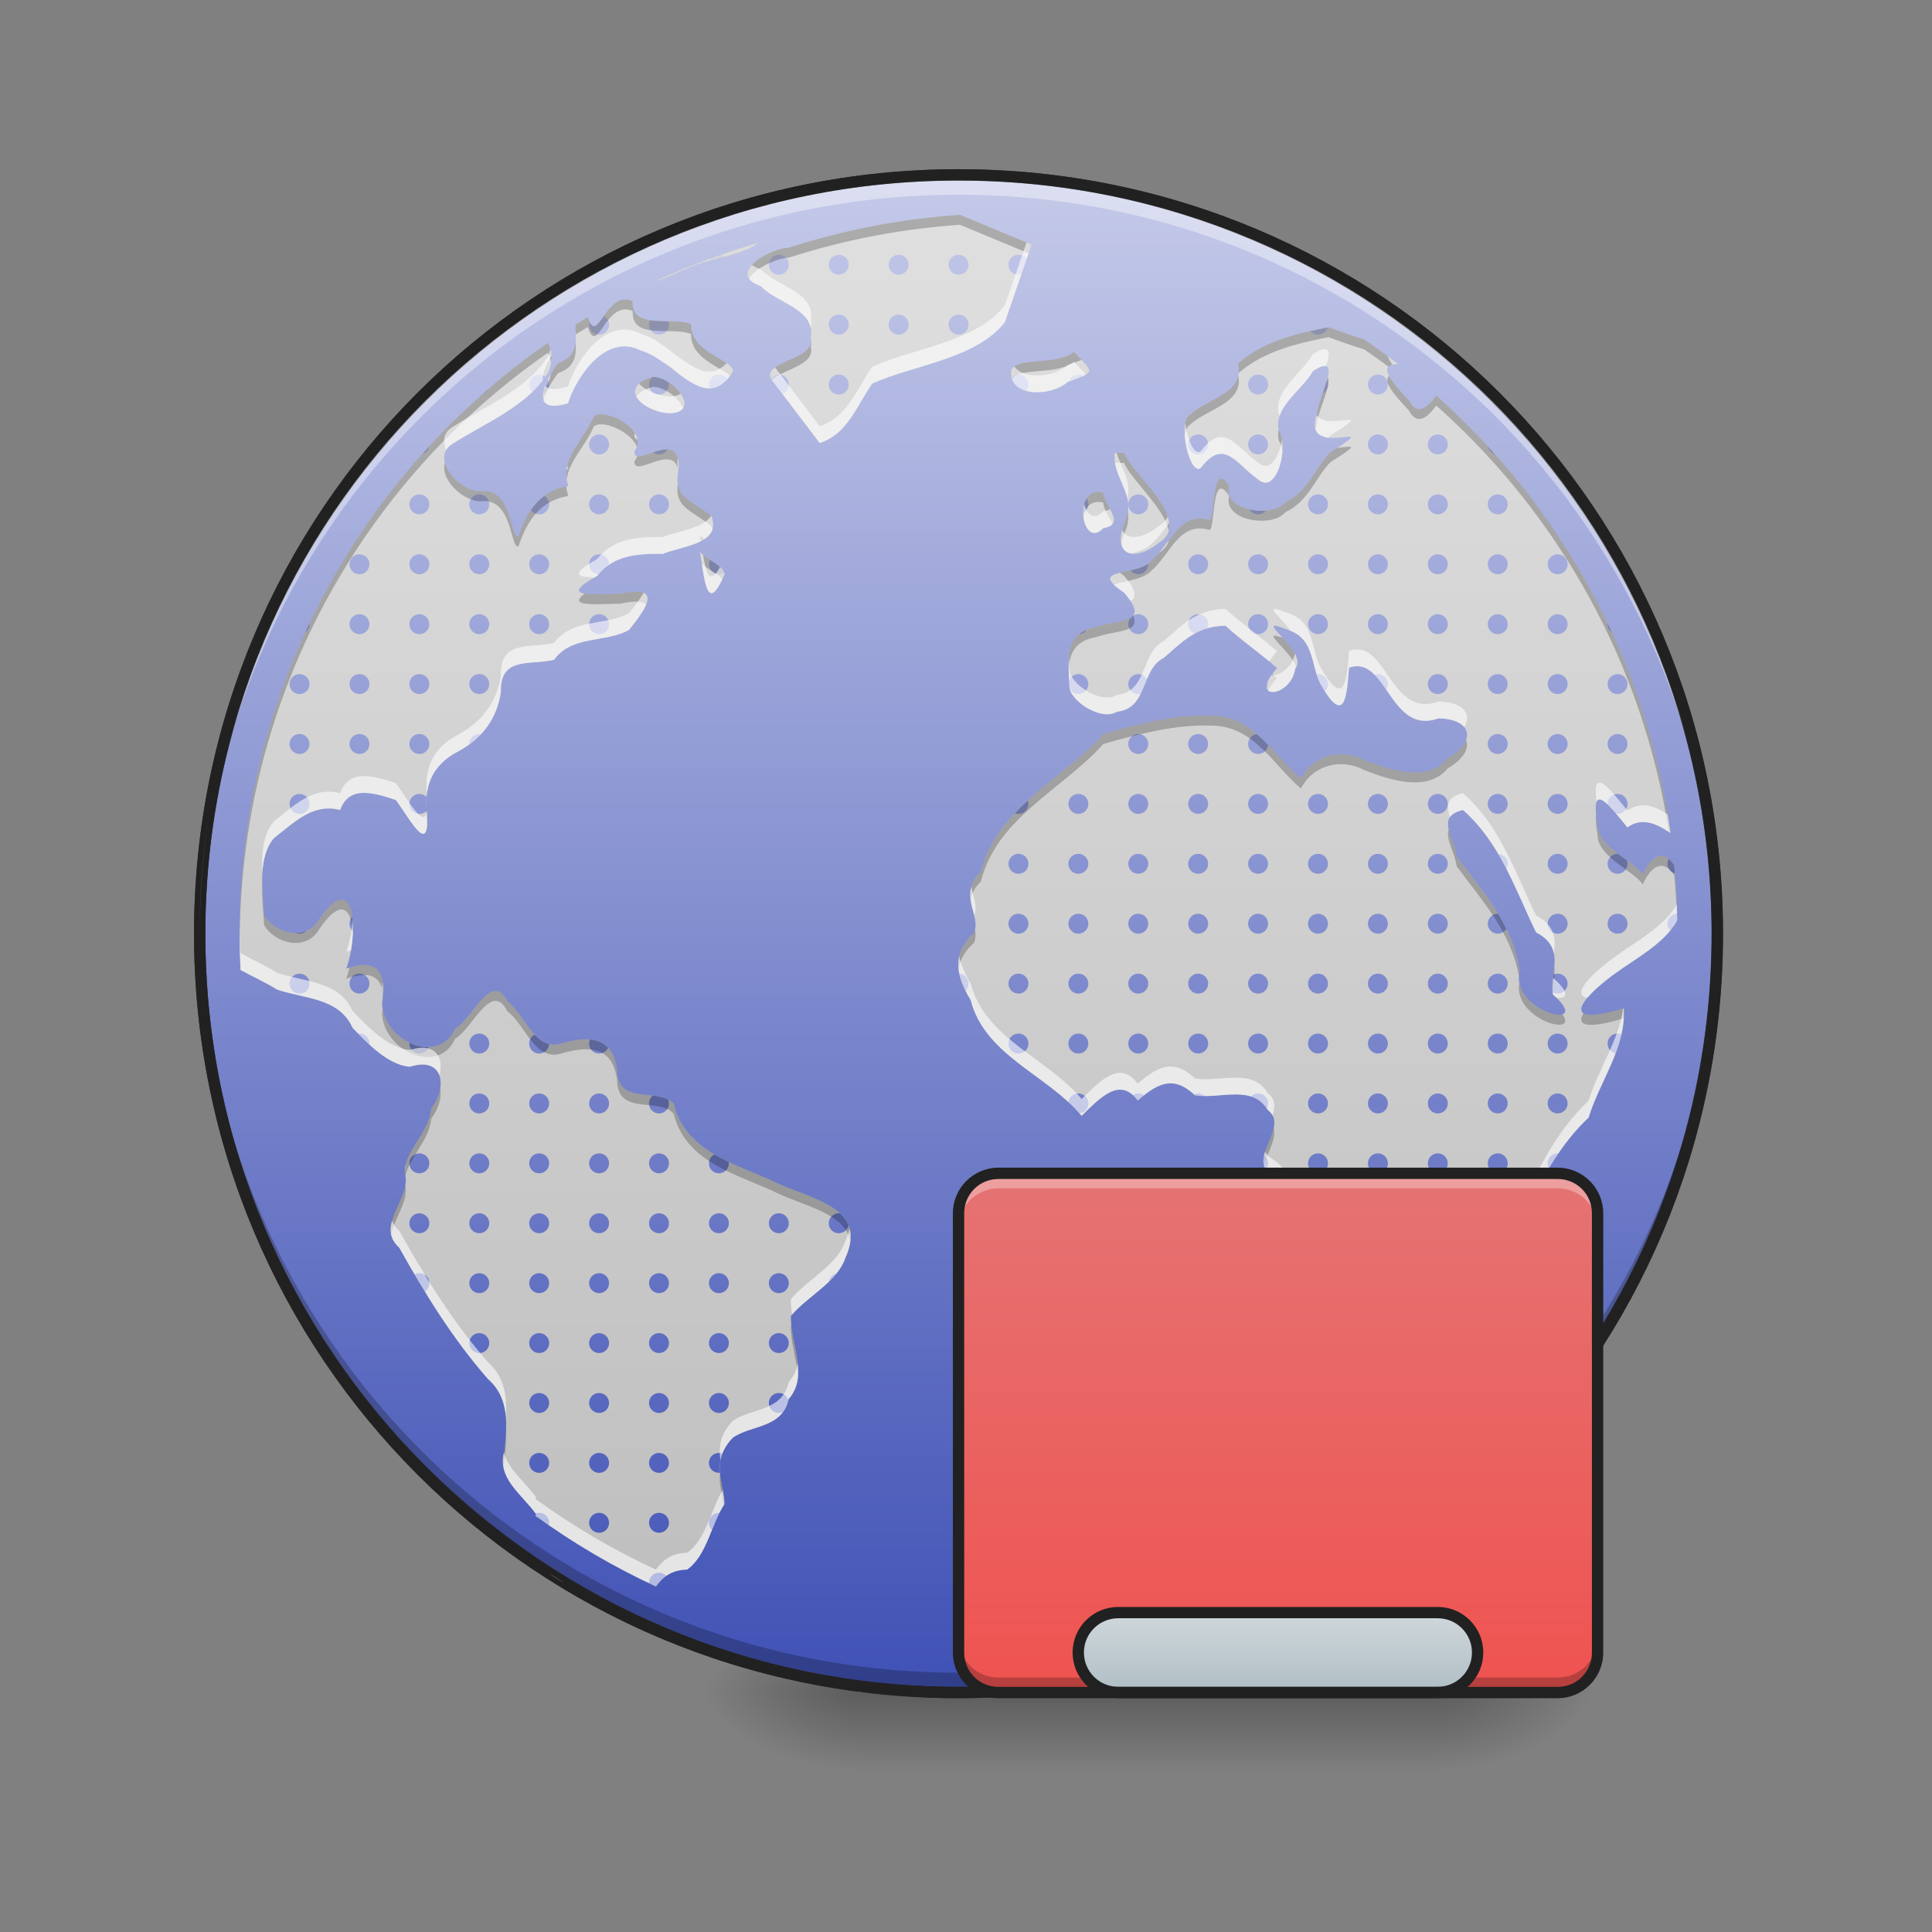 <?xml version="1.0" encoding="UTF-8"?>
<svg xmlns="http://www.w3.org/2000/svg" xmlns:xlink="http://www.w3.org/1999/xlink" width="512pt" height="512pt" viewBox="0 0 512 512" version="1.1">
<rect x="0" y="0" width="512" height="512" fill="#808080" stroke="none"/>
<defs>
<radialGradient id="radial0" gradientUnits="userSpaceOnUse" cx="450.909" cy="189.579" fx="450.909" fy="189.579" r="21.167" gradientTransform="matrix(0,-1.25,-2.25,-0,802.337,1017.525)">
<stop offset="0" style="stop-color:rgb(0%,0%,0%);stop-opacity:0.314;"/>
<stop offset="0.222" style="stop-color:rgb(0%,0%,0%);stop-opacity:0.275;"/>
<stop offset="1" style="stop-color:rgb(0%,0%,0%);stop-opacity:0;"/>
</radialGradient>
<radialGradient id="radial1" gradientUnits="userSpaceOnUse" cx="450.909" cy="189.579" fx="450.909" fy="189.579" r="21.167" gradientTransform="matrix(-0,1.25,2.25,0,-193.738,-120.44)">
<stop offset="0" style="stop-color:rgb(0%,0%,0%);stop-opacity:0.314;"/>
<stop offset="0.222" style="stop-color:rgb(0%,0%,0%);stop-opacity:0.275;"/>
<stop offset="1" style="stop-color:rgb(0%,0%,0%);stop-opacity:0;"/>
</radialGradient>
<radialGradient id="radial2" gradientUnits="userSpaceOnUse" cx="450.909" cy="189.579" fx="450.909" fy="189.579" r="21.167" gradientTransform="matrix(-0,-1.25,2.25,-0,-193.738,1017.525)">
<stop offset="0" style="stop-color:rgb(0%,0%,0%);stop-opacity:0.314;"/>
<stop offset="0.222" style="stop-color:rgb(0%,0%,0%);stop-opacity:0.275;"/>
<stop offset="1" style="stop-color:rgb(0%,0%,0%);stop-opacity:0;"/>
</radialGradient>
<radialGradient id="radial3" gradientUnits="userSpaceOnUse" cx="450.909" cy="189.579" fx="450.909" fy="189.579" r="21.167" gradientTransform="matrix(0,1.25,-2.25,0,802.337,-120.44)">
<stop offset="0" style="stop-color:rgb(0%,0%,0%);stop-opacity:0.314;"/>
<stop offset="0.222" style="stop-color:rgb(0%,0%,0%);stop-opacity:0.275;"/>
<stop offset="1" style="stop-color:rgb(0%,0%,0%);stop-opacity:0;"/>
</radialGradient>
<linearGradient id="linear0" gradientUnits="userSpaceOnUse" x1="255.323" y1="233.5" x2="255.323" y2="254.667" gradientTransform="matrix(0.214,0,0,1,199.446,215.021)">
<stop offset="0" style="stop-color:rgb(0%,0%,0%);stop-opacity:0.275;"/>
<stop offset="1" style="stop-color:rgb(0%,0%,0%);stop-opacity:0;"/>
</linearGradient>
<linearGradient id="linear1" gradientUnits="userSpaceOnUse" x1="254" y1="-168.667" x2="254" y2="233.5" >
<stop offset="0" style="stop-color:rgb(77.255%,79.216%,91.373%);stop-opacity:1;"/>
<stop offset="1" style="stop-color:rgb(24.706%,31.765%,70.98%);stop-opacity:1;"/>
</linearGradient>
<linearGradient id="linear2" gradientUnits="userSpaceOnUse" x1="255.634" y1="233.754" x2="255.634" y2="-173.526" gradientTransform="matrix(0.988,0,0,0.988,1.575,217.701)">
<stop offset="0" style="stop-color:rgb(74.118%,74.118%,74.118%);stop-opacity:1;"/>
<stop offset="1" style="stop-color:rgb(87.843%,87.843%,87.843%);stop-opacity:1;"/>
</linearGradient>
<clipPath id="clip1">
  <rect x="0" y="0" width="512" height="512"/>
</clipPath>
<g id="surface5" clip-path="url(#clip1)">
<path style=" stroke:none;fill-rule:nonzero;fill:url(#linear2);" d="M 254.355 56.926 C 238.906 58.023 223.793 60.859 209.055 65.637 C 203.797 65.844 192.363 72.617 201.586 75.797 C 205.879 80.387 216.129 81.844 214.883 89.34 C 216.539 95.926 199.574 95.625 205.219 101.594 C 209.227 106.863 213.23 112.133 217.234 117.402 C 224.625 115.027 227.066 107.453 231.168 101.625 C 242.586 96.59 258.746 95.066 266.293 85.375 C 268.656 78.52 271.02 71.664 273.387 64.809 C 267.051 62.184 260.719 59.551 254.387 56.926 C 254.375 56.926 254.363 56.926 254.355 56.926 Z M 200.766 64.41 C 191.48 67.09 182.488 70.453 173.855 74.445 C 176.77 73.68 179.543 72.137 182.758 70.859 C 186.781 68.797 197.453 67.562 200.766 64.41 Z M 165.746 79.348 C 160.051 79.352 158.074 91.461 155.777 84.016 C 154.668 84.684 153.562 85.359 152.469 86.051 C 152.633 90.215 153.395 94.316 147.945 96.223 C 143.836 101.426 140.242 109.969 150.52 106.871 C 153.031 99.16 160.844 88.34 169.73 92.859 C 178.68 95.262 186.965 110.305 194.273 98.391 C 194.27 95.293 182.906 93.48 183.16 85.898 C 178.102 83.727 167.289 87.672 167.668 79.785 C 166.984 79.48 166.344 79.348 165.746 79.348 Z M 352.066 86.711 C 343.418 88.441 334.879 90.414 328.051 96.359 C 330.031 104.281 319.812 105.613 315.27 110.012 C 311.973 111.871 315.328 126.246 318.219 124.012 C 324.363 115.91 327.539 122.902 333.25 126.902 C 338.391 131.676 341.656 118.039 338.922 114.191 C 337.32 107.996 345.117 103.414 347.922 98.336 C 356.492 92.84 349.25 105.355 348.973 109.723 C 344.645 122.637 368.172 110.113 352.664 119.766 C 348.504 123.918 346.98 130.07 340.59 133.141 C 337.141 137.352 323.969 135.379 325.742 128.809 C 320.934 121.27 322.121 137.883 320.484 137.801 C 312.516 135.426 310.141 144.324 305.141 148.582 C 301.316 152.977 287.809 150.25 297.895 157.059 C 305.25 165.543 296.43 163.973 290.344 166.234 C 281.746 167.715 283.184 175.203 283.406 181.961 C 283.539 185.688 291.789 191.219 295.969 188.617 C 304.316 187.723 302.211 177.48 308.379 174.355 C 313.5 169.969 317.098 165.926 324.793 165.82 C 328.344 169.211 335.523 174.305 338.434 177.078 C 330.398 185.832 342.125 185.121 343.246 177.145 C 347.211 172.754 330.191 162.418 341.414 166.961 C 348.844 169.41 347.133 177 350.441 182.121 C 356.316 192.051 356.945 184.641 357.492 176.961 C 367.551 173.344 368.207 195.016 381.246 190.363 C 390.234 190.574 391.344 196.488 383.707 200.949 C 378.316 207.441 368.445 204.082 361.656 201.488 C 355.512 198.172 348.008 200.016 344.75 206.336 C 337.535 200.113 332.43 190.223 321.949 189.676 C 312.027 189.16 302.008 191.801 292.434 194.496 C 281.52 206.633 264.215 214.008 259.938 230.969 C 253.66 237.246 260.082 242.211 258.156 247.176 C 252.066 252.582 253.355 258.68 257.234 265.02 C 261.055 279.781 277.566 284.809 286.641 295.707 C 291.906 290.492 296.891 285.422 301.52 291.641 C 307.652 286.219 311.547 285.48 316.715 290.27 C 323.234 291.344 331.902 287.285 335.98 294.168 C 341.984 298.66 329.84 307.398 337.344 311.695 C 344.332 316.152 340.992 324.371 341.434 331.211 C 345.352 337.352 348.699 343.461 342.031 349.023 C 336.023 365.902 346.336 381.742 352.352 397.102 C 353.145 401.172 354.254 405.211 354.832 409.301 C 368.742 400.645 381.441 390.242 392.633 378.395 C 392.273 377.945 391.746 377.48 391.012 376.996 C 382.207 371.859 391.945 367.93 396.355 363.895 C 400.969 360.395 409.602 356.566 405.578 349.586 C 403.32 340.184 405.078 330.305 404.523 320.699 C 408.949 311.777 413.652 303.047 421.004 296.156 C 423.938 286.48 430.984 277.613 430.301 267.23 C 413.16 272.355 418.336 265.051 427.836 258.105 C 433.477 253.965 441.156 250.062 444.504 243.852 C 444.418 238.957 444.145 234.105 443.695 229.309 C 441.586 225.977 438.348 225.23 435.352 231.707 C 432.664 227.898 423.203 224.367 423.332 218.387 C 421.305 206.332 426.594 213.574 431.293 219.266 C 435.004 216.516 439.098 218.211 442.711 220.797 C 436.328 174.801 413.645 134.156 380.641 104.855 C 378.168 108.145 375.531 110.238 373.348 106.109 C 368.613 101.082 364.738 96.473 370.555 96.5 C 367.605 94.227 364.59 92.035 361.508 89.934 C 358.324 89 355.211 87.824 352.066 86.711 Z M 145.184 90.867 C 95.75 125.215 63.508 182.422 63.508 247.441 C 63.508 250.66 63.586 253.863 63.742 257.047 C 67.004 258.824 70.441 260.387 73.449 262.246 C 80.695 264.727 89.82 264.352 93.426 272.355 C 97.461 276.582 102.871 282.246 108.633 282.703 C 117.488 279.867 118.738 287.895 114.27 293.836 C 113.785 300.34 106.547 305.586 107.352 311.309 C 108.965 317.719 99.289 324.777 105.809 330.645 C 112.664 342.906 120.008 354.816 129.281 365.406 C 135.051 370.461 134.367 377.422 133.711 384.371 C 131.422 391.719 138.367 395.969 142.094 401.301 C 142.023 401.426 141.961 401.551 141.895 401.68 C 151.848 408.91 162.535 415.203 173.824 420.422 C 175.629 417.957 177.875 416.059 182.086 415.953 C 187.293 412.305 188.406 404.07 191.98 398.594 C 191.867 392.777 188.145 387.34 194.191 381.008 C 198.988 377.59 207.316 378.594 208.988 370.77 C 214.457 364.586 209.426 356.098 209.59 348.746 C 214.016 343.449 221.785 339.848 224 333.426 C 230.355 319.445 214.141 317.824 204.578 312.871 C 194.008 308.16 181.645 304.918 178.5 292.445 C 174.457 288.059 163.715 293.152 163.535 283.672 C 162.445 274.859 156.504 274.367 149.074 276.434 C 141.762 278.965 139.352 269.02 134.473 265.363 C 130.184 257.027 125.238 270.016 120.613 272.602 C 116.332 282.328 101.859 276.18 101.238 266.023 C 102.336 257.887 100.52 253.723 91.754 256.715 C 95.09 247.809 94.336 229.449 84.672 243.5 C 81.215 249.668 72.801 247.43 69.996 242.492 C 69.582 235.879 68.246 227.25 72.594 222.105 C 77.91 218.059 82.809 212.75 90.117 214.652 C 92.43 208.484 98.027 209.68 104.926 212.012 C 108.871 217.457 114.051 227.449 113.117 214.926 C 112.348 207.617 115.129 202.242 121.754 198.961 C 127.902 195.512 131.699 190.418 132.738 183.398 C 132.441 173.84 140.617 176.363 146.816 174.859 C 151.551 168.234 160.742 170.391 166.715 166.918 C 171.812 160.566 175.449 154.996 164.344 157.336 C 157.566 157.398 147.309 158.648 158.211 152.648 C 162.77 146.949 169.039 146.75 175.66 146.77 C 180.66 144.691 191.348 144.148 188.547 136.809 C 182.797 132.09 178.199 131.988 179.867 124.207 C 180.273 112.867 167.953 124.645 168.129 119.629 C 172.492 113.945 159.648 107.645 157.277 110.523 C 154.801 116.562 148.086 121.801 150.629 128.789 C 143.152 130.004 139.648 135.414 137.402 142.152 C 135.16 142.934 135.887 128.938 127.309 130.227 C 121.25 130.082 113.758 121.039 120.137 117.477 C 128.887 111.941 139.762 107.609 145.293 98.77 C 146.578 95.574 146.383 92.875 145.184 90.867 Z M 284.609 93.258 C 279.781 97.012 270.035 94.422 267.98 98.043 C 267.113 105.348 278.453 105.23 282.984 101.199 C 290.387 98.465 290.055 98.961 284.609 93.258 Z M 173.078 99.863 C 162.816 102.883 171.203 109.602 177.898 109.516 C 185.891 108.871 178.457 99.922 173.078 99.863 Z M 297.898 120.023 L 295.426 120.023 C 294.691 126.559 300.969 130.641 298.375 137.762 C 294.293 146.73 300.074 149.422 307.055 143.91 C 316.371 138.207 300.07 125.719 297.898 120.023 Z M 290.91 130.367 C 284.32 130.574 286.988 145.625 292.383 139.969 C 298.578 138.887 292.629 134.113 292.352 130.535 C 291.828 130.406 291.348 130.355 290.91 130.367 Z M 185.488 146.328 C 186.715 152.977 187.16 163.512 192.023 152.195 C 192.016 149.996 187.215 148.273 185.488 146.328 Z M 55.59 214.473 C 53.801 225.266 52.895 236.203 52.922 247.148 C 52.922 247.148 52.922 247.148 52.922 247.152 C 52.938 236.02 53.852 225.102 55.59 214.473 Z M 387.688 214.656 C 397.531 223.238 401.516 235.668 407.066 247.07 C 415.32 251.402 410.434 258.031 411.582 263.602 C 423.078 273.664 399.945 268.301 402.75 257.324 C 400.875 244.574 392.688 236.062 385.996 226.84 C 385.473 221.961 380.234 216.391 387.688 214.656 Z M 145.527 416.977 C 146.727 417.859 148.074 418.68 149.504 419.457 C 148.168 418.645 146.84 417.816 145.527 416.977 Z M 145.527 416.977 "/>
</g>
<linearGradient id="linear3" gradientUnits="userSpaceOnUse" x1="880" y1="175.118" x2="880" y2="1695.118" gradientTransform="matrix(0.265,0,0,0.265,0,0)">
<stop offset="0" style="stop-color:rgb(77.255%,79.216%,91.373%);stop-opacity:1;"/>
<stop offset="1" style="stop-color:rgb(24.706%,31.765%,70.98%);stop-opacity:1;"/>
</linearGradient>
<clipPath id="clip2">
  <rect x="0" y="0" width="512" height="512"/>
</clipPath>
<g id="surface8" clip-path="url(#clip2)">
<path style=" stroke:none;fill-rule:nonzero;fill:rgb(0%,0%,0%);fill-opacity:0.235;" d="M 254.355 56.926 C 238.906 58.023 223.793 60.859 209.055 65.637 C 204.707 65.805 196.137 70.469 198.516 73.875 C 200.082 71.098 205.77 68.41 209.055 68.281 C 223.793 63.504 238.906 60.668 254.355 59.566 C 254.363 59.566 254.375 59.566 254.387 59.566 C 260.453 62.086 266.52 64.605 272.586 67.125 C 272.855 66.352 273.121 65.582 273.387 64.809 C 267.051 62.184 260.719 59.551 254.387 56.926 C 254.375 56.926 254.363 56.926 254.355 56.926 Z M 200.766 64.41 C 191.48 67.09 182.488 70.453 173.855 74.445 C 176.77 73.68 179.543 72.137 182.758 70.859 C 186.781 68.797 197.453 67.562 200.766 64.41 Z M 165.746 79.348 C 160.051 79.352 158.074 91.461 155.777 84.016 C 154.668 84.684 153.562 85.359 152.469 86.051 C 152.504 86.918 152.559 87.777 152.586 88.621 C 153.641 87.957 154.707 87.305 155.777 86.66 C 158.074 94.105 160.051 81.996 165.746 81.992 C 166.344 81.992 166.984 82.125 167.668 82.43 C 167.289 90.316 178.102 86.371 183.16 88.543 C 182.945 94.887 190.875 97.191 193.465 99.594 C 193.734 99.227 194.004 98.828 194.273 98.391 C 194.27 95.293 182.906 93.48 183.16 85.898 C 178.102 83.727 167.289 87.672 167.668 79.785 C 166.984 79.48 166.344 79.348 165.746 79.348 Z M 352.066 86.711 C 343.418 88.441 334.879 90.414 328.051 96.359 C 328.277 97.258 328.344 98.07 328.281 98.812 C 335.066 93.02 343.516 91.066 352.066 89.355 C 355.211 90.469 358.324 91.641 361.508 92.574 C 363.691 94.066 365.844 95.605 367.961 97.184 C 368.379 96.742 369.199 96.492 370.555 96.5 C 367.605 94.227 364.59 92.035 361.508 89.934 C 358.324 89 355.211 87.824 352.066 86.711 Z M 152.555 90.465 C 152.363 92.906 151.414 95.008 147.945 96.223 C 147.262 97.09 146.594 98.051 146 99.031 C 145.855 99.789 145.625 100.586 145.293 101.414 C 144.922 102.004 144.531 102.57 144.117 103.121 C 143.789 104.27 143.719 105.305 144.035 106.078 C 144.59 103.824 146.219 101.051 147.945 98.867 C 152.617 97.23 152.723 93.984 152.555 90.465 Z M 214.98 90.527 C 214.473 95.633 201.41 95.988 204.555 100.766 C 206.82 98 216.129 96.941 214.883 91.98 C 214.969 91.469 215 90.988 214.98 90.527 Z M 145.184 90.867 C 95.75 125.215 63.508 182.422 63.508 247.441 C 63.508 247.934 63.512 248.422 63.516 248.914 C 63.902 184.383 96.047 127.652 145.184 93.508 C 145.621 94.242 145.922 95.066 146.07 95.973 C 146.363 93.98 146.016 92.258 145.184 90.867 Z M 284.609 93.258 C 279.781 97.012 270.035 94.422 267.98 98.043 C 267.875 98.934 267.953 99.715 268.176 100.391 C 270.59 97.207 279.922 99.551 284.609 95.902 C 286.031 97.391 287.102 98.457 287.777 99.27 C 289.656 98.152 288.324 97.148 284.609 93.258 Z M 328.172 99.555 C 327.051 104.758 319.121 106.285 315.27 110.012 C 314.078 110.684 313.758 112.988 313.969 115.555 C 314.109 114.168 314.516 113.082 315.27 112.656 C 319.707 108.363 329.551 106.988 328.172 99.555 Z M 368.129 99.68 C 366.367 101.027 369.582 104.758 373.348 108.754 C 375.531 112.883 378.168 110.789 380.641 107.496 C 412.938 136.176 435.348 175.711 442.273 220.496 C 442.418 220.594 442.566 220.695 442.711 220.797 C 436.328 174.801 413.645 134.156 380.641 104.855 C 378.168 108.145 375.531 110.238 373.348 106.109 C 371.098 103.719 369.043 101.426 368.129 99.68 Z M 173.078 99.863 C 168.531 101.203 167.648 103.266 168.656 105.141 C 169.262 104.148 170.645 103.227 173.078 102.508 C 176.168 102.543 179.934 105.512 181.062 108.152 C 182.832 105.48 177.316 99.91 173.078 99.863 Z M 351.855 99.957 C 351.152 102.957 349.117 107.445 348.973 109.723 C 348.375 111.508 348.312 112.801 348.602 113.742 C 348.688 113.316 348.809 112.863 348.973 112.367 C 349.176 109.18 353.082 101.66 351.855 99.957 Z M 159.535 109.809 C 158.535 109.77 157.723 109.984 157.277 110.523 C 155.02 116.027 149.246 120.867 150.164 126.969 C 150.883 122.059 155.355 117.855 157.277 113.168 C 159.117 110.934 167.27 114.23 168.781 118.477 C 170.402 114.215 163.5 109.973 159.535 109.809 Z M 338.848 113.84 C 338.656 114.801 338.656 115.797 338.922 116.836 C 339.434 117.551 339.734 118.609 339.852 119.82 C 340.047 117.562 339.781 115.398 338.922 114.191 C 338.895 114.074 338.871 113.957 338.848 113.84 Z M 357.535 118.383 C 356.902 118.379 355.723 118.57 354.418 118.66 C 353.895 118.992 353.328 119.352 352.664 119.766 C 348.504 123.918 346.98 130.07 340.59 133.141 C 337.141 137.352 323.969 135.379 325.742 128.809 C 320.934 121.27 322.121 137.883 320.484 137.801 C 315.309 136.262 312.496 139.473 309.789 143.078 C 309.508 144.352 308.703 145.5 307.195 146.461 C 306.551 147.234 305.875 147.957 305.141 148.582 C 301.785 152.438 290.988 150.812 295.188 154.949 C 297.41 153.93 302.914 153.785 305.141 151.227 C 310.141 146.969 312.516 138.07 320.484 140.445 C 322.121 140.527 320.934 123.914 325.742 131.453 C 323.969 138.023 337.141 139.996 340.59 135.785 C 346.98 132.715 348.504 126.562 352.664 122.406 C 357.996 119.09 358.715 118.395 357.535 118.383 Z M 176.797 119.086 C 174.113 119.004 170.41 121.281 168.859 120.898 C 168.715 121.359 168.477 121.816 168.129 122.273 C 167.965 126.926 178.551 117.133 179.762 124.738 C 179.797 124.562 179.828 124.391 179.867 124.207 C 180.008 120.309 178.641 119.141 176.797 119.086 Z M 297.898 120.023 L 295.426 120.023 C 295.32 120.949 295.359 121.824 295.492 122.668 L 297.898 122.668 C 299.473 126.793 308.465 134.488 309.75 140.586 C 311.363 134.262 299.711 124.777 297.898 120.023 Z M 117.898 122.656 C 116.562 126.809 122.406 132.754 127.309 132.871 C 135.887 131.582 135.16 145.574 137.402 144.793 C 139.648 138.059 143.152 132.645 150.629 131.434 C 150.309 130.559 150.137 129.711 150.082 128.887 C 142.98 130.273 139.594 135.582 137.402 142.152 C 135.16 142.934 135.887 128.938 127.309 130.227 C 123.387 130.133 118.867 126.309 117.898 122.656 Z M 179.617 128.32 C 178.824 134.664 183.184 135.051 188.547 139.453 C 188.66 139.746 188.746 140.027 188.816 140.301 C 189.125 139.34 189.078 138.195 188.547 136.809 C 184.047 133.117 180.254 132.25 179.617 128.32 Z M 290.91 130.367 C 287.699 130.469 286.691 134.094 287.121 137.129 C 287.445 134.957 288.613 133.082 290.91 133.012 C 291.348 132.996 291.828 133.051 292.352 133.18 C 292.492 134.98 294.07 137.09 294.809 138.875 C 296.367 136.973 292.57 133.379 292.352 130.535 C 291.828 130.406 291.348 130.355 290.91 130.367 Z M 298.91 135.613 C 298.816 136.301 298.648 137.012 298.375 137.762 C 297.133 140.492 296.809 142.641 297.148 144.152 C 297.336 143.062 297.734 141.812 298.375 140.406 C 299.016 138.648 299.113 137.082 298.91 135.613 Z M 185.488 146.328 C 185.668 147.32 185.836 148.391 186.004 149.469 C 187.543 150.809 190.25 152.07 191.438 153.488 C 191.629 153.09 191.82 152.668 192.023 152.195 C 192.016 149.996 187.215 148.273 185.488 146.328 Z M 168.52 156.793 C 167.453 156.801 166.078 156.973 164.344 157.336 C 161.105 157.367 157.078 157.664 154.938 157.316 C 149.98 160.977 158.465 160.031 164.344 159.98 C 168.371 159.133 170.457 159.324 171.242 160.215 C 172.09 158.133 171.59 156.773 168.52 156.793 Z M 300.297 163.152 C 298.914 164.902 294.105 164.836 290.344 166.234 C 283.605 167.395 283.035 172.246 283.211 177.543 C 283.406 173.348 284.75 169.84 290.344 168.879 C 295.422 166.992 302.391 167.77 300.297 163.152 Z M 337.879 168.473 C 335.996 168.449 342.086 172.977 343.547 176.73 C 344.781 174.602 342.07 171.402 339.895 169.02 C 338.891 168.656 338.234 168.48 337.879 168.473 Z M 337.168 178.59 C 335.426 180.902 335.348 182.352 336.07 182.996 C 336.488 182.105 337.242 181.02 338.434 179.723 C 338.074 179.379 337.645 179 337.168 178.59 Z M 319.156 189.609 C 310.152 189.656 301.113 192.051 292.434 194.496 C 281.52 206.633 264.215 214.008 259.938 230.969 C 257.23 233.676 256.887 236.137 257.215 238.465 C 257.469 236.926 258.23 235.316 259.938 233.613 C 264.215 216.652 281.52 209.277 292.434 197.141 C 302.008 194.445 312.027 191.805 321.949 192.32 C 332.43 192.863 337.535 202.754 344.75 208.98 C 348.008 202.66 355.512 200.816 361.656 204.133 C 368.445 206.727 378.316 210.082 383.707 203.594 C 387.895 201.148 389.445 198.266 388.516 196.125 C 387.922 197.711 386.332 199.418 383.707 200.949 C 378.316 207.441 368.445 204.082 361.656 201.488 C 355.512 198.172 348.008 200.016 344.75 206.336 C 337.535 200.113 332.43 190.223 321.949 189.676 C 321.02 189.625 320.09 189.605 319.156 189.609 Z M 113.039 213.98 C 112.961 215.121 112.984 216.316 113.117 217.57 C 113.145 217.973 113.168 218.348 113.188 218.703 C 113.254 217.777 113.234 216.543 113.117 214.926 C 113.082 214.609 113.059 214.293 113.039 213.98 Z M 55.59 214.473 C 53.801 225.266 52.895 236.203 52.922 247.148 C 52.922 247.148 52.922 247.148 52.922 247.152 C 52.938 236.02 53.852 225.102 55.59 214.473 Z M 422.969 215.68 C 422.797 216.691 422.891 218.402 423.332 221.031 C 423.203 227.012 432.664 230.543 435.352 234.352 C 438.348 227.875 441.586 228.621 443.695 231.953 C 444.066 235.922 444.316 239.93 444.441 243.969 C 444.461 243.93 444.484 243.891 444.504 243.852 C 444.418 238.957 444.145 234.105 443.695 229.309 C 441.586 225.977 438.348 225.23 435.352 231.707 C 432.664 227.898 423.203 224.367 423.332 218.387 C 423.156 217.34 423.039 216.449 422.969 215.68 Z M 383.914 219.848 C 383.008 222.387 385.633 226.102 385.996 229.484 C 392.457 238.391 400.312 246.633 402.535 258.672 C 402.566 258.234 402.633 257.785 402.75 257.324 C 400.875 244.574 392.688 236.062 385.996 226.84 C 385.746 224.5 384.414 222.008 383.914 219.848 Z M 69.5 234.77 C 69.387 238.285 69.797 241.945 69.996 245.137 C 72.801 250.074 81.215 252.309 84.672 246.145 C 90.641 237.461 93.211 241.16 93.516 247.352 C 93.848 239.75 91.457 233.633 84.672 243.5 C 81.215 249.668 72.801 247.43 69.996 242.492 C 69.848 240.098 69.578 237.434 69.5 234.77 Z M 258.406 246.328 C 258.348 246.609 258.266 246.895 258.156 247.176 C 254.711 250.234 253.629 253.516 254.039 256.938 C 254.355 254.465 255.609 252.082 258.156 249.82 C 258.605 248.66 258.598 247.504 258.406 246.328 Z M 96.551 255.746 C 95.457 255.75 94.156 255.973 92.625 256.438 C 92.379 257.477 92.086 258.469 91.754 259.359 C 98.477 257.062 101.109 258.98 101.477 263.672 C 101.793 258.711 100.574 255.734 96.551 255.746 Z M 411.922 256.078 C 411.734 258.336 411.219 260.648 411.465 262.828 C 411.656 260.574 412.168 258.262 411.922 256.078 Z M 402.637 260.48 C 400.863 270.027 418.605 275.062 414.055 268.816 C 411.566 269.617 403.711 266.184 402.637 260.48 Z M 131.359 262.609 C 127.883 262.543 124.156 270.621 120.613 272.602 C 116.516 281.91 103.09 276.684 101.398 267.312 C 101.355 267.754 101.305 268.203 101.238 268.668 C 101.859 278.824 116.332 284.973 120.613 275.246 C 125.238 272.66 130.184 259.672 134.473 268.008 C 139.352 271.664 141.762 281.609 149.074 279.078 C 156.504 277.012 162.445 277.504 163.535 286.316 C 163.715 295.797 174.457 290.699 178.5 295.086 C 181.645 307.562 194.008 310.805 204.578 315.516 C 212.238 319.484 224.156 321.312 225.34 329.062 C 226.703 319.027 213.039 317.254 204.578 312.871 C 194.008 308.16 181.645 304.918 178.5 292.445 C 174.457 288.059 163.715 293.152 163.535 283.672 C 162.445 274.859 156.504 274.367 149.074 276.434 C 141.762 278.965 139.352 269.02 134.473 265.363 C 133.469 263.41 132.426 262.629 131.359 262.609 Z M 430.301 267.23 C 424.109 269.082 420.832 269.309 419.613 268.52 C 417.809 271.574 420.109 272.922 430.301 269.871 C 430.301 269.906 430.301 269.938 430.305 269.969 C 430.359 269.066 430.359 268.156 430.301 267.23 Z M 116.668 288.445 C 116.383 290.207 115.57 292.109 114.27 293.836 C 113.785 300.34 106.547 305.586 107.352 311.309 C 107.383 311.43 107.406 311.551 107.43 311.672 C 108.371 306.801 113.852 302.113 114.27 296.477 C 116.262 293.832 117.113 290.773 116.668 288.445 Z M 337.543 298.938 C 336.832 302.227 334.121 305.996 334.977 308.969 C 335.68 305.637 338.414 301.863 337.543 298.938 Z M 107.41 314.203 C 106.656 318.543 102.762 323.047 103.656 327.184 C 104.418 322.938 108.277 318.434 107.41 314.203 Z M 341.816 322.547 C 341.695 325.383 341.27 328.328 341.426 331.062 C 341.551 328.227 341.977 325.281 341.816 322.547 Z M 404.613 323.164 C 404.586 323.223 404.555 323.285 404.523 323.344 C 404.586 324.402 404.613 325.465 404.629 326.531 C 404.641 325.406 404.637 324.281 404.613 323.164 Z M 404.398 338.918 C 404.352 343.406 404.531 347.871 405.578 352.23 C 406.008 352.98 406.293 353.691 406.457 354.375 C 406.805 352.953 406.609 351.371 405.578 349.586 C 404.734 346.082 404.453 342.516 404.398 338.918 Z M 345.73 343.18 C 345.406 345.176 344.301 347.133 342.031 349.023 C 340.594 353.062 340.094 357.043 340.242 360.973 C 340.363 357.906 340.914 354.805 342.031 351.668 C 345.293 348.949 346.152 346.098 345.73 343.18 Z M 209.711 351.25 C 209.672 351.297 209.629 351.344 209.59 351.391 C 209.496 355.68 211.168 360.359 211.488 364.738 C 211.855 360.453 210.184 355.723 209.711 351.25 Z M 387.777 374.07 C 386.965 375.793 387.559 377.625 391.012 379.641 C 391.105 379.699 391.184 379.758 391.27 379.82 C 391.723 379.344 392.184 378.871 392.633 378.395 C 392.273 377.945 391.746 377.48 391.012 376.996 C 389.266 375.977 388.25 375.004 387.777 374.07 Z M 134.109 379.078 C 134.047 380.824 133.879 382.598 133.711 384.371 C 133.242 385.875 133.164 387.25 133.363 388.531 C 133.438 388.039 133.547 387.535 133.711 387.016 C 133.965 384.336 134.219 381.652 134.109 379.078 Z M 190.809 390.418 C 190.5 393.305 191.359 396.09 191.773 398.926 C 191.844 398.816 191.91 398.703 191.98 398.594 C 191.93 395.828 191.059 393.148 190.809 390.418 Z M 145.527 416.977 C 146.727 417.859 148.074 418.68 149.504 419.457 C 148.168 418.645 146.84 417.816 145.527 416.977 Z M 145.527 416.977 "/>
</g>
<clipPath id="clip3">
  <rect x="0" y="0" width="512" height="512"/>
</clipPath>
<g id="surface11" clip-path="url(#clip3)">
<path style=" stroke:none;fill-rule:nonzero;fill:rgb(100%,100%,100%);fill-opacity:0.588;" d="M 272.039 64.254 C 270.125 69.809 268.207 75.363 266.293 80.918 C 258.746 90.609 242.586 92.133 231.168 97.168 C 227.066 102.996 224.625 110.57 217.234 112.945 C 213.285 107.75 209.34 102.559 205.395 97.363 C 203.926 98.418 203.414 99.688 205.219 101.594 C 209.227 106.863 213.23 112.133 217.234 117.402 C 224.625 115.027 227.066 107.453 231.168 101.625 C 242.586 96.59 258.746 95.066 266.293 85.375 C 268.656 78.52 271.02 71.664 273.387 64.809 C 272.938 64.625 272.488 64.438 272.039 64.254 Z M 200.766 64.41 C 191.48 67.09 182.488 70.453 173.855 74.445 C 176.77 73.68 179.543 72.137 182.758 70.859 C 186.598 68.891 196.488 67.676 200.262 64.828 C 200.348 64.762 200.434 64.695 200.52 64.625 C 200.605 64.555 200.688 64.484 200.766 64.41 Z M 199.289 70.199 C 197.477 72.172 197.402 74.355 201.586 75.797 C 205.332 79.801 213.609 81.422 214.836 86.746 C 215.023 86.191 215.059 85.574 214.883 84.883 C 216.129 77.387 205.879 75.93 201.586 71.34 C 200.59 71 199.836 70.613 199.289 70.199 Z M 152.555 85.996 C 152.527 86.016 152.496 86.031 152.469 86.051 C 152.477 86.23 152.484 86.406 152.496 86.586 C 152.52 86.391 152.539 86.195 152.555 85.996 Z M 165.66 87.336 C 158.531 87.188 152.641 95.906 150.52 102.414 C 147.145 103.43 145.266 103.195 144.41 102.23 C 143.016 105.961 143.816 108.895 150.52 106.871 C 153.031 99.16 160.844 88.34 169.73 92.859 C 171.832 93.422 173.895 94.688 175.922 96.133 C 177.309 96.777 178.637 97.789 179.641 98.91 C 184.844 102.805 189.746 105.773 194.273 98.391 C 194.273 97.629 193.586 96.945 192.555 96.238 C 185.676 103.59 177.988 90.621 169.73 88.402 C 168.34 87.695 166.977 87.363 165.66 87.336 Z M 145.883 92.48 C 145.738 93.07 145.547 93.684 145.293 94.312 C 139.762 103.152 128.887 107.488 120.137 113.02 C 117.504 114.492 117.238 116.895 118.254 119.219 C 118.648 118.562 119.262 117.969 120.137 117.477 C 128.18 112.387 138.02 108.312 143.852 100.816 C 143.691 99.086 144.73 96.613 146.164 94.305 C 146.141 93.66 146.047 93.051 145.883 92.48 Z M 351.055 92.508 C 350.398 92.523 349.395 92.934 347.922 93.879 C 345.117 98.957 337.32 103.539 338.922 109.734 C 339.004 109.852 339.082 109.977 339.152 110.109 C 340.68 105.84 345.766 102.234 347.922 98.336 C 349.719 97.184 350.82 96.824 351.438 97.016 C 352.215 94.496 352.535 92.477 351.055 92.508 Z M 367.773 94.402 C 367.988 95.051 368.434 95.812 369.031 96.645 C 369.438 96.551 369.941 96.496 370.555 96.5 C 369.637 95.793 368.707 95.094 367.773 94.402 Z M 286.629 95.363 C 285.734 95.738 284.539 96.168 282.984 96.742 C 279.371 99.957 271.434 100.684 268.801 97.145 C 268.461 97.391 268.184 97.688 267.98 98.043 C 267.113 105.348 278.453 105.23 282.984 101.199 C 289.316 98.859 289.977 98.875 286.629 95.363 Z M 169.367 101.668 C 165.613 104.969 172.336 109.59 177.898 109.516 C 181.969 109.188 182.035 106.703 180.41 104.336 C 179.848 104.711 179.027 104.965 177.898 105.059 C 174.699 105.102 171.121 103.59 169.367 101.668 Z M 348.902 109.957 C 347.492 114.418 349.516 115.727 352.016 115.996 C 352.227 115.762 352.441 115.531 352.664 115.309 C 365.461 107.344 351.676 114.48 348.902 109.957 Z M 314.078 112.141 C 313.199 116.617 315.863 125.832 318.219 124.012 C 324.363 115.91 327.539 122.902 333.25 126.902 C 337.656 130.996 340.684 121.555 339.734 116.355 C 339.066 121 336.547 125.508 333.25 122.445 C 327.539 118.445 324.363 111.453 318.219 119.555 C 316.512 120.875 314.648 116.406 314.078 112.141 Z M 168.332 114.887 C 168.27 114.984 168.199 115.078 168.129 115.172 C 168.098 116.004 168.414 116.371 168.957 116.461 C 168.852 115.922 168.637 115.395 168.332 114.887 Z M 295.426 120.023 C 294.91 124.613 297.844 127.992 298.746 132.059 C 299.848 127.355 297.137 123.953 295.918 120.023 Z M 179.602 121.352 C 179.449 122.668 179.527 123.723 179.789 124.609 C 179.812 124.477 179.836 124.344 179.867 124.207 C 179.91 123.012 179.809 122.078 179.602 121.352 Z M 150.348 123.398 C 150.266 123.734 150.195 124.074 150.148 124.418 C 150.309 124.387 150.465 124.355 150.629 124.332 C 150.512 124.016 150.426 123.707 150.348 123.398 Z M 287.305 133.617 C 286.176 137.754 288.609 143.926 292.383 139.969 C 296.184 139.305 295.41 137.25 294.184 134.934 C 293.75 135.18 293.164 135.375 292.383 135.512 C 289.895 138.117 287.992 136.324 287.305 133.617 Z M 188.422 136.707 C 186.367 140.059 179.41 140.75 175.66 142.312 C 169.039 142.293 162.77 142.492 158.211 148.191 C 150.82 152.262 153.16 152.992 157.547 153.023 C 157.762 152.902 157.977 152.777 158.211 152.648 C 162.77 146.949 169.039 146.75 175.66 146.77 C 178.371 145.641 182.75 144.965 185.75 143.41 C 185.664 142.887 185.578 142.367 185.488 141.875 C 185.793 142.219 186.199 142.555 186.652 142.887 C 188.625 141.594 189.668 139.746 188.547 136.809 C 188.504 136.773 188.465 136.742 188.422 136.707 Z M 309.469 136.918 C 309.039 137.855 308.262 138.711 307.055 139.453 C 302.578 142.988 298.598 143.148 297.391 140.445 C 296.406 144.098 297.484 146.25 299.668 146.684 C 301.762 146.191 303.934 145.512 305.141 144.125 C 306.922 142.609 308.367 140.512 309.855 138.535 C 309.785 138.008 309.656 137.469 309.469 136.918 Z M 185.488 146.328 C 186.715 152.977 187.16 163.512 192.023 152.195 C 192.023 151.5 191.543 150.855 190.836 150.238 C 188.09 155.332 187.102 151.758 186.328 147.102 C 186.008 146.848 185.719 146.59 185.488 146.328 Z M 296.758 151.797 C 293.824 152.527 292.566 153.461 297.895 157.059 C 298.617 157.891 299.18 158.625 299.609 159.281 C 301.234 158.281 301.281 156.508 297.895 152.602 C 297.469 152.312 297.102 152.051 296.758 151.797 Z M 170.57 157.109 C 169.664 158.688 168.258 160.539 166.715 162.461 C 160.742 165.934 151.551 163.777 146.816 170.402 C 140.617 171.906 132.441 169.383 132.738 178.941 C 131.699 185.961 127.902 191.055 121.754 194.504 C 115.129 197.785 112.348 203.16 113.117 210.469 C 113.117 210.477 113.117 210.48 113.117 210.484 C 113.723 205.406 116.555 201.539 121.754 198.961 C 127.902 195.512 131.699 190.418 132.738 183.398 C 132.441 173.84 140.617 176.363 146.816 174.859 C 151.551 168.234 160.742 170.391 166.715 166.918 C 170.352 162.387 173.242 158.254 170.57 157.109 Z M 324.793 161.363 C 317.098 161.469 313.5 165.512 308.379 169.898 C 302.211 173.023 304.316 183.266 295.969 184.16 C 291.789 186.762 283.539 181.23 283.406 177.504 C 283.371 176.418 283.305 175.312 283.254 174.215 C 283.059 176.648 283.32 179.359 283.406 181.961 C 283.539 185.688 291.789 191.219 295.969 188.617 C 304.316 187.723 302.211 177.48 308.379 174.355 C 313.5 169.969 317.098 165.926 324.793 165.82 C 327.676 168.574 332.949 172.449 336.387 175.293 C 336.836 174.527 337.5 173.637 338.434 172.621 C 335.523 169.852 328.344 164.754 324.793 161.363 Z M 337.879 161.375 C 336.387 161.352 339.891 164.188 342.141 167.23 C 348.73 169.926 347.246 177.172 350.441 182.121 C 356.316 192.051 356.945 184.641 357.492 176.961 C 367.551 173.344 368.207 195.016 381.246 190.363 C 384.648 190.445 386.918 191.34 388.016 192.664 C 390.148 189.23 387.785 186.059 381.246 185.906 C 368.207 190.559 367.551 168.887 357.492 172.504 C 356.945 180.184 356.316 187.594 350.441 177.664 C 347.133 172.543 348.844 164.953 341.414 162.504 C 339.484 161.723 338.391 161.379 337.879 161.375 Z M 343.148 173.238 C 342.32 177.176 338.863 179.164 336.941 178.906 C 332.137 185.676 342.211 184.512 343.246 177.145 C 344.199 176.09 343.934 174.691 343.148 173.238 Z M 96.285 205.664 C 93.5 205.719 91.348 206.918 90.117 210.195 C 82.809 208.293 77.91 213.602 72.594 217.648 C 69.633 221.152 69.309 226.273 69.535 231.27 C 69.738 227.82 70.516 224.566 72.594 222.105 C 77.91 218.059 82.809 212.75 90.117 214.652 C 92.43 208.484 98.027 209.68 104.926 212.012 C 108.871 217.457 114.051 227.449 113.117 214.926 C 113.113 214.922 113.113 214.918 113.113 214.91 C 112.391 219.84 108.227 212.113 104.926 207.555 C 101.691 206.461 98.742 205.617 96.285 205.664 Z M 423.836 207.395 C 422.973 207.449 422.625 208.863 423.113 212.484 C 424.062 210.059 427.836 215.082 431.293 219.266 C 435.004 216.516 439.098 218.211 442.711 220.797 C 442.477 219.129 442.223 217.469 441.949 215.816 C 438.531 213.539 434.746 212.25 431.293 214.809 C 428.43 211.34 425.348 207.297 423.836 207.395 Z M 387.688 210.199 C 383.184 211.25 383.32 213.703 384.246 216.555 C 384.805 215.738 385.867 215.082 387.688 214.656 C 397.531 223.238 401.516 235.668 407.066 247.07 C 410.148 248.688 411.395 250.625 411.812 252.707 C 412.25 248.992 412.27 245.344 407.066 242.613 C 401.516 231.211 397.531 218.781 387.688 210.199 Z M 55.59 214.473 C 53.801 225.266 52.895 236.203 52.922 247.148 C 52.922 247.148 52.922 247.148 52.922 247.152 C 52.938 236.02 53.852 225.102 55.59 214.473 Z M 257.395 235.008 C 256.621 237.727 257.621 240.219 258.191 242.617 C 259.098 240.141 257.961 237.656 257.395 235.008 Z M 444.379 239.617 C 440.969 245.699 433.41 249.559 427.836 253.648 C 421.043 258.613 416.465 263.766 420.672 264.422 C 422.238 262.551 424.816 260.312 427.836 258.105 C 433.477 253.965 441.156 250.062 444.504 243.852 C 444.48 242.438 444.438 241.023 444.379 239.617 Z M 93.457 243.863 C 93.246 246.805 92.648 249.871 91.754 252.258 C 92.195 252.109 92.617 251.98 93.023 251.867 C 93.496 249.148 93.668 246.266 93.457 243.863 Z M 63.523 245.434 C 63.516 246.102 63.508 246.77 63.508 247.441 C 63.508 250.66 63.586 253.863 63.742 257.047 C 67.004 258.824 70.441 260.387 73.449 262.246 C 80.695 264.727 89.82 264.352 93.426 272.355 C 97.461 276.582 102.871 282.246 108.633 282.703 C 113.066 281.285 115.594 282.586 116.449 284.988 C 117.719 280.25 115.395 276.082 108.633 278.246 C 102.871 277.789 97.461 272.125 93.426 267.898 C 89.82 259.895 80.695 260.27 73.449 257.789 C 70.441 255.93 67.004 254.367 63.742 252.59 C 63.625 250.215 63.551 247.828 63.523 245.434 Z M 254.191 253.422 C 253.375 257.117 254.789 261.02 257.234 265.02 C 261.055 279.781 277.566 284.809 286.641 295.707 C 291.906 290.492 296.891 285.422 301.52 291.641 C 307.652 286.219 311.547 285.48 316.715 290.27 C 323.234 291.344 331.902 287.285 335.98 294.168 C 336.562 294.602 336.969 295.074 337.246 295.578 C 337.961 293.352 338.07 291.273 335.98 289.711 C 331.902 282.828 323.234 286.887 316.715 285.812 C 311.547 281.023 307.652 281.762 301.52 287.184 C 296.891 280.965 291.906 286.035 286.641 291.25 C 277.566 280.352 261.055 275.324 257.234 260.562 C 255.75 258.141 254.648 255.75 254.191 253.422 Z M 411.574 259.098 C 411.395 260.633 411.285 262.152 411.582 263.602 C 411.91 263.891 412.207 264.164 412.48 264.426 C 415.199 264.785 416.266 263.246 411.582 259.145 C 411.578 259.129 411.578 259.113 411.574 259.098 Z M 101.395 260.25 C 101.352 260.676 101.301 261.113 101.238 261.566 C 101.277 262.172 101.363 262.77 101.496 263.344 C 101.555 262.199 101.527 261.16 101.395 260.25 Z M 430.301 267.23 C 430.242 267.246 430.191 267.262 430.133 267.277 C 428.988 275.793 423.504 283.453 421.004 291.699 C 413.652 298.59 408.949 307.32 404.523 316.242 C 404.605 317.648 404.633 319.062 404.637 320.477 C 409.031 311.633 413.711 302.988 421.004 296.156 C 423.938 286.48 430.984 277.613 430.301 267.23 Z M 335.266 305.234 C 334.48 307.715 334.449 310.039 337.344 311.695 C 340.375 313.629 341.461 316.266 341.758 319.195 C 342.059 314.562 341.855 310.117 337.344 307.238 C 336.312 306.648 335.652 305.973 335.266 305.234 Z M 107.531 308.562 C 107.387 309.145 107.301 309.727 107.293 310.316 C 107.43 309.727 107.52 309.145 107.531 308.562 Z M 404.613 323.047 C 404.535 327.059 404.324 331.09 404.414 335.082 C 404.492 331.07 404.703 327.039 404.613 323.047 Z M 103.891 323.516 C 103.191 326 103.32 328.406 105.809 330.645 C 112.664 342.906 120.008 354.816 129.281 365.406 C 132.59 368.305 133.773 371.824 134.062 375.613 C 134.371 370.164 133.859 364.957 129.281 360.949 C 120.008 350.359 112.664 338.449 105.809 326.188 C 104.844 325.32 104.238 324.43 103.891 323.516 Z M 225.164 325.582 C 224.934 326.625 224.555 327.75 224 328.969 C 221.785 335.395 214.016 338.992 209.59 344.289 C 209.559 345.617 209.703 346.984 209.918 348.363 C 214.391 343.273 221.84 339.695 224 333.426 C 225.453 330.227 225.723 327.676 225.164 325.582 Z M 341.516 326.887 C 341.41 328.355 341.344 329.812 341.434 331.211 C 343.223 334.016 344.891 336.816 345.543 339.562 C 346.676 335.473 344.254 331.188 341.516 326.887 Z M 406.164 350.801 C 404.629 354.453 399.535 357.023 396.355 359.438 C 392.555 362.914 384.797 366.316 388.363 370.477 C 390.121 368.18 393.996 366.051 396.355 363.895 C 400.691 360.605 408.586 357.023 406.164 350.801 Z M 340.289 357.449 C 339.371 371.211 347.348 384.324 352.352 397.102 C 353.145 401.172 354.254 405.211 354.832 409.301 C 368.742 400.645 381.441 390.242 392.633 378.395 C 392.273 377.945 391.746 377.48 391.012 376.996 C 390.715 376.82 390.441 376.648 390.184 376.48 C 379.602 387.273 367.738 396.812 354.832 404.844 C 354.254 400.754 353.145 396.715 352.352 392.648 C 347.891 381.254 341.066 369.598 340.289 357.449 Z M 211.395 361.094 C 211.113 362.949 210.406 364.707 208.988 366.312 C 207.316 374.137 198.988 373.133 194.191 376.551 C 190.664 380.242 190.465 383.629 190.93 386.965 C 191.289 385.043 192.219 383.074 194.191 381.008 C 198.988 377.59 207.316 378.594 208.988 370.77 C 211.508 367.922 211.797 364.586 211.395 361.094 Z M 133.547 384.965 C 131.801 391.953 138.469 396.117 142.094 401.301 C 142.023 401.426 141.961 401.551 141.895 401.68 C 151.848 408.91 162.535 415.203 173.824 420.422 C 175.629 417.957 177.875 416.059 182.086 415.953 C 187.293 412.305 188.406 404.07 191.98 398.594 C 191.957 397.336 191.762 396.098 191.535 394.859 C 188.305 400.316 187.07 408.004 182.086 411.496 C 177.875 411.602 175.629 413.5 173.824 415.965 C 162.535 410.746 151.848 404.453 141.895 397.223 C 141.961 397.094 142.023 396.969 142.094 396.844 C 139.309 392.863 134.73 389.484 133.547 384.965 Z M 145.527 416.977 C 146.727 417.859 148.074 418.68 149.504 419.457 C 148.168 418.645 146.84 417.816 145.527 416.977 Z M 145.527 416.977 "/>
</g>
<linearGradient id="linear4" gradientUnits="userSpaceOnUse" x1="328.083" y1="233.5" x2="328.083" y2="95.917" gradientTransform="matrix(1,0,0,1,10.584,215.021)">
<stop offset="0" style="stop-color:rgb(93.725%,32.549%,31.373%);stop-opacity:1;"/>
<stop offset="1" style="stop-color:rgb(89.804%,45.098%,45.098%);stop-opacity:1;"/>
</linearGradient>
<linearGradient id="linear5" gradientUnits="userSpaceOnUse" x1="359.833" y1="233.5" x2="359.833" y2="212.333" gradientTransform="matrix(1,0,0,1,-21.167,-0)">
<stop offset="0" style="stop-color:rgb(69.02%,74.51%,77.255%);stop-opacity:1;"/>
<stop offset="1" style="stop-color:rgb(81.176%,84.706%,86.275%);stop-opacity:1;"/>
</linearGradient>
</defs>
<g id="surface1">
<path style=" stroke:none;fill-rule:nonzero;fill:url(#radial0);" d="M 381.035 448.543 L 423.375 448.543 L 423.375 427.375 L 381.035 427.375 Z M 381.035 448.543 "/>
<path style=" stroke:none;fill-rule:nonzero;fill:url(#radial1);" d="M 227.562 448.543 L 185.227 448.543 L 185.227 469.711 L 227.562 469.711 Z M 227.562 448.543 "/>
<path style=" stroke:none;fill-rule:nonzero;fill:url(#radial2);" d="M 227.562 448.543 L 185.227 448.543 L 185.227 427.375 L 227.562 427.375 Z M 227.562 448.543 "/>
<path style=" stroke:none;fill-rule:nonzero;fill:url(#radial3);" d="M 381.035 448.543 L 423.375 448.543 L 423.375 469.711 L 381.035 469.711 Z M 381.035 448.543 "/>
<path style=" stroke:none;fill-rule:nonzero;fill:url(#linear0);" d="M 227.562 448.543 L 381.035 448.543 L 381.035 469.711 L 227.562 469.711 Z M 227.562 448.543 "/>
<path style="fill-rule:nonzero;fill:url(#linear1);stroke-width:3;stroke-linecap:round;stroke-linejoin:miter;stroke:rgb(20%,20%,20%);stroke-opacity:1;stroke-miterlimit:4;" d="M 253.999 -168.668 C 365.055 -168.668 455.082 -78.638 455.082 32.418 C 455.082 143.474 365.055 233.5 253.999 233.5 C 142.943 233.5 52.917 143.474 52.917 32.418 C 52.917 -78.638 142.943 -168.668 253.999 -168.668 Z M 253.999 -168.668 " transform="matrix(1,0,0,1,0,215.021)"/>
<use xlink:href="#surface5"/>
<path style=" stroke:none;fill-rule:nonzero;fill:rgb(100%,100%,100%);fill-opacity:0.392;" d="M 254.023 47.66 C 142.613 47.66 52.922 137.352 52.922 248.762 C 52.922 249.422 52.93 250.078 52.934 250.734 C 53.984 140.238 143.27 51.602 254.023 51.602 C 364.777 51.602 454.062 140.238 455.113 250.734 C 455.121 250.078 455.125 249.422 455.125 248.762 C 455.125 137.352 365.434 47.66 254.023 47.66 Z M 254.023 47.66 "/>
<path style=" stroke:none;fill-rule:nonzero;fill:url(#linear3);" d="M 206.395 67.508 C 204.93 67.508 203.75 68.688 203.75 70.152 C 203.75 71.617 204.93 72.797 206.395 72.797 C 207.859 72.797 209.039 71.617 209.039 70.152 C 209.039 68.688 207.859 67.508 206.395 67.508 Z M 222.27 67.508 C 220.805 67.508 219.625 68.688 219.625 70.152 C 219.625 71.617 220.805 72.797 222.27 72.797 C 223.738 72.797 224.918 71.617 224.918 70.152 C 224.918 68.688 223.738 67.508 222.27 67.508 Z M 238.148 67.508 C 236.684 67.508 235.5 68.688 235.5 70.152 C 235.5 71.617 236.684 72.797 238.148 72.797 C 239.613 72.797 240.793 71.617 240.793 70.152 C 240.793 68.688 239.613 67.508 238.148 67.508 Z M 254.023 67.508 C 252.559 67.508 251.379 68.688 251.379 70.152 C 251.379 71.617 252.559 72.797 254.023 72.797 C 255.488 72.797 256.672 71.617 256.672 70.152 C 256.672 68.688 255.488 67.508 254.023 67.508 Z M 269.902 67.508 C 268.434 67.508 267.254 68.688 267.254 70.152 C 267.254 71.617 268.434 72.797 269.902 72.797 C 270.168 72.797 270.426 72.758 270.668 72.684 C 271.137 71.336 271.602 69.984 272.066 68.633 C 271.59 67.949 270.801 67.508 269.902 67.508 Z M 190.938 67.543 C 190.137 67.82 189.336 68.105 188.543 68.395 C 188.363 68.594 188.215 68.82 188.102 69.07 C 189.387 68.73 190.746 68.387 192.094 68.027 C 191.758 67.777 191.363 67.609 190.938 67.543 Z M 222.27 83.383 C 220.805 83.383 219.625 84.562 219.625 86.031 C 219.625 87.496 220.805 88.676 222.27 88.676 C 223.738 88.676 224.918 87.496 224.918 86.031 C 224.918 84.562 223.738 83.383 222.27 83.383 Z M 238.148 83.383 C 236.684 83.383 235.5 84.562 235.5 86.031 C 235.5 87.496 236.684 88.676 238.148 88.676 C 239.613 88.676 240.793 87.496 240.793 86.031 C 240.793 84.562 239.613 83.383 238.148 83.383 Z M 254.023 83.383 C 252.559 83.383 251.379 84.562 251.379 86.031 C 251.379 87.496 252.559 88.676 254.023 88.676 C 255.488 88.676 256.672 87.496 256.672 86.031 C 256.672 84.562 255.488 83.383 254.023 83.383 Z M 160.031 83.703 C 158.461 85.93 157.352 87.695 156.234 85.25 C 156.16 85.496 156.117 85.758 156.117 86.031 C 156.117 87.496 157.301 88.676 158.766 88.676 C 160.23 88.676 161.41 87.496 161.41 86.031 C 161.41 85.023 160.855 84.152 160.031 83.703 Z M 172.27 84.859 C 172.094 85.211 171.996 85.609 171.996 86.031 C 171.996 87.496 173.176 88.676 174.641 88.676 C 176.109 88.676 177.289 87.496 177.289 86.031 C 177.289 85.703 177.227 85.395 177.121 85.105 C 175.445 85.082 173.754 85.082 172.27 84.859 Z M 351.824 86.762 C 350.293 87.066 348.766 87.383 347.254 87.727 C 347.738 88.309 348.465 88.676 349.285 88.676 C 350.496 88.676 351.512 87.867 351.824 86.762 Z M 142.887 99.258 C 141.422 99.258 140.242 100.438 140.242 101.906 C 140.242 102.68 140.574 103.375 141.102 103.855 C 142.379 102.629 143.547 101.305 144.566 99.855 C 144.109 99.484 143.527 99.258 142.887 99.258 Z M 190.52 99.258 C 189.051 99.258 187.871 100.438 187.871 101.906 C 187.871 102.266 187.945 102.609 188.074 102.926 C 189.672 102.895 191.23 102.191 192.746 100.48 C 192.277 99.746 191.457 99.258 190.52 99.258 Z M 206.395 99.258 C 205.535 99.258 204.773 99.668 204.289 100.301 C 204.477 100.699 204.777 101.125 205.219 101.594 C 205.926 102.52 206.633 103.449 207.336 104.379 C 208.336 104 209.039 103.039 209.039 101.906 C 209.039 100.438 207.859 99.258 206.395 99.258 Z M 222.27 99.258 C 220.805 99.258 219.625 100.438 219.625 101.906 C 219.625 103.371 220.805 104.551 222.27 104.551 C 223.738 104.551 224.918 103.371 224.918 101.906 C 224.918 100.438 223.738 99.258 222.27 99.258 Z M 269.902 99.258 C 269.188 99.258 268.539 99.539 268.066 100 C 268.504 101.883 270.012 103.035 271.953 103.578 C 272.324 103.121 272.547 102.543 272.547 101.906 C 272.547 100.438 271.367 99.258 269.902 99.258 Z M 285.777 99.258 C 284.594 99.258 283.594 100.031 283.254 101.098 C 284.938 100.48 286.23 100.016 287.105 99.617 C 286.715 99.391 286.262 99.258 285.777 99.258 Z M 333.406 99.258 C 331.941 99.258 330.762 100.438 330.762 101.906 C 330.762 103.371 331.941 104.551 333.406 104.551 C 334.871 104.551 336.055 103.371 336.055 101.906 C 336.055 100.438 334.871 99.258 333.406 99.258 Z M 365.16 99.258 C 363.695 99.258 362.516 100.438 362.516 101.906 C 362.516 103.371 363.695 104.551 365.16 104.551 C 366.625 104.551 367.805 103.371 367.805 101.906 C 367.805 100.438 366.625 99.258 365.16 99.258 Z M 173.078 99.863 C 173.012 99.883 172.953 99.902 172.891 99.922 C 172.344 100.406 171.996 101.113 171.996 101.906 C 171.996 103.371 173.176 104.551 174.641 104.551 C 176.109 104.551 177.289 103.371 177.289 101.906 C 177.289 101.699 177.262 101.496 177.215 101.301 C 175.891 100.449 174.418 99.879 173.078 99.863 Z M 145.156 100.543 C 144.469 101.898 143.988 103.23 143.867 104.363 C 144.844 103.977 145.535 103.027 145.535 101.906 C 145.535 101.406 145.395 100.941 145.156 100.543 Z M 351.656 100.734 C 351.352 101.82 350.926 103.039 350.504 104.254 C 351.352 103.816 351.93 102.93 351.93 101.906 C 351.93 101.484 351.828 101.086 351.656 100.734 Z M 129.344 103.16 C 128.875 103.566 128.414 103.973 127.953 104.379 C 128.551 104.152 129.043 103.719 129.344 103.16 Z M 158.766 115.137 C 157.301 115.137 156.117 116.316 156.117 117.781 C 156.117 119.246 157.301 120.43 158.766 120.43 C 160.23 120.43 161.41 119.246 161.41 117.781 C 161.41 116.316 160.23 115.137 158.766 115.137 Z M 317.531 115.137 C 316.062 115.137 314.883 116.316 314.883 117.781 C 314.883 119.246 316.062 120.43 317.531 120.43 C 318.996 120.43 320.176 119.246 320.176 117.781 C 320.176 116.316 318.996 115.137 317.531 115.137 Z M 333.406 115.137 C 331.941 115.137 330.762 116.316 330.762 117.781 C 330.762 119.246 331.941 120.43 333.406 120.43 C 334.871 120.43 336.055 119.246 336.055 117.781 C 336.055 116.316 334.871 115.137 333.406 115.137 Z M 365.16 115.137 C 363.695 115.137 362.516 116.316 362.516 117.781 C 362.516 119.246 363.695 120.43 365.16 120.43 C 366.625 120.43 367.805 119.246 367.805 117.781 C 367.805 116.316 366.625 115.137 365.16 115.137 Z M 381.035 115.137 C 379.57 115.137 378.391 116.316 378.391 117.781 C 378.391 119.246 379.57 120.43 381.035 120.43 C 382.504 120.43 383.684 119.246 383.684 117.781 C 383.684 116.316 382.504 115.137 381.035 115.137 Z M 349.566 115.152 C 349.992 115.48 350.512 115.699 351.082 115.84 C 350.676 115.465 350.148 115.211 349.566 115.152 Z M 221.156 115.383 C 220.871 115.516 220.617 115.691 220.398 115.91 C 220.656 115.742 220.91 115.566 221.156 115.383 Z M 394.316 118.289 C 394.504 119.262 395.219 120.039 396.156 120.316 C 395.547 119.637 394.934 118.961 394.316 118.289 Z M 113.73 118.289 C 113.113 118.961 112.5 119.637 111.895 120.316 C 112.828 120.039 113.543 119.262 113.73 118.289 Z M 176.797 119.086 C 175.648 119.051 174.312 119.449 173.039 119.887 C 173.48 120.227 174.035 120.43 174.641 120.43 C 175.629 120.43 176.484 119.891 176.938 119.094 C 176.891 119.09 176.848 119.086 176.797 119.086 Z M 111.137 131.012 C 109.668 131.012 108.488 132.191 108.488 133.66 C 108.488 135.125 109.668 136.305 111.137 136.305 C 112.602 136.305 113.781 135.125 113.781 133.66 C 113.781 132.191 112.602 131.012 111.137 131.012 Z M 127.012 131.012 C 125.547 131.012 124.367 132.191 124.367 133.66 C 124.367 135.125 125.547 136.305 127.012 136.305 C 128.477 136.305 129.66 135.125 129.66 133.66 C 129.66 132.191 128.477 131.012 127.012 131.012 Z M 158.766 131.012 C 157.301 131.012 156.117 132.191 156.117 133.66 C 156.117 135.125 157.301 136.305 158.766 136.305 C 160.23 136.305 161.41 135.125 161.41 133.66 C 161.41 132.191 160.23 131.012 158.766 131.012 Z M 174.641 131.012 C 173.176 131.012 171.996 132.191 171.996 133.66 C 171.996 135.125 173.176 136.305 174.641 136.305 C 176.109 136.305 177.289 135.125 177.289 133.66 C 177.289 132.191 176.109 131.012 174.641 131.012 Z M 301.652 131.012 C 300.188 131.012 299.008 132.191 299.008 133.66 C 299.008 135.125 300.188 136.305 301.652 136.305 C 303.121 136.305 304.301 135.125 304.301 133.66 C 304.301 132.191 303.121 131.012 301.652 131.012 Z M 349.285 131.012 C 347.816 131.012 346.637 132.191 346.637 133.66 C 346.637 135.125 347.816 136.305 349.285 136.305 C 350.75 136.305 351.93 135.125 351.93 133.66 C 351.93 132.191 350.75 131.012 349.285 131.012 Z M 365.16 131.012 C 363.695 131.012 362.516 132.191 362.516 133.66 C 362.516 135.125 363.695 136.305 365.16 136.305 C 366.625 136.305 367.805 135.125 367.805 133.66 C 367.805 132.191 366.625 131.012 365.16 131.012 Z M 381.035 131.012 C 379.57 131.012 378.391 132.191 378.391 133.66 C 378.391 135.125 379.57 136.305 381.035 136.305 C 382.504 136.305 383.684 135.125 383.684 133.66 C 383.684 132.191 382.504 131.012 381.035 131.012 Z M 396.914 131.012 C 395.445 131.012 394.266 132.191 394.266 133.66 C 394.266 135.125 395.445 136.305 396.914 136.305 C 398.379 136.305 399.559 135.125 399.559 133.66 C 399.559 132.191 398.379 131.012 396.914 131.012 Z M 144.246 131.391 C 142.852 132.418 141.688 133.691 140.699 135.145 C 141.172 135.848 141.977 136.305 142.887 136.305 C 144.355 136.305 145.535 135.125 145.535 133.66 C 145.535 132.691 145.02 131.852 144.246 131.391 Z M 287.93 132.121 C 287.277 133.184 287 134.594 287.027 135.992 C 287.859 135.547 288.422 134.672 288.422 133.66 C 288.422 133.086 288.242 132.555 287.93 132.121 Z M 331.125 134.996 C 331.582 135.781 332.43 136.305 333.406 136.305 C 334.25 136.305 334.996 135.914 335.48 135.305 C 334.051 135.43 332.535 135.324 331.125 134.996 Z M 95.258 146.891 C 93.793 146.891 92.613 148.07 92.613 149.535 C 92.613 151 93.793 152.18 95.258 152.18 C 96.727 152.18 97.906 151 97.906 149.535 C 97.906 148.07 96.727 146.891 95.258 146.891 Z M 111.137 146.891 C 109.668 146.891 108.488 148.07 108.488 149.535 C 108.488 151 109.668 152.18 111.137 152.18 C 112.602 152.18 113.781 151 113.781 149.535 C 113.781 148.07 112.602 146.891 111.137 146.891 Z M 127.012 146.891 C 125.547 146.891 124.367 148.07 124.367 149.535 C 124.367 151 125.547 152.18 127.012 152.18 C 128.477 152.18 129.66 151 129.66 149.535 C 129.66 148.07 128.477 146.891 127.012 146.891 Z M 142.887 146.891 C 141.422 146.891 140.242 148.07 140.242 149.535 C 140.242 151 141.422 152.18 142.887 152.18 C 144.355 152.18 145.535 151 145.535 149.535 C 145.535 148.07 144.355 146.891 142.887 146.891 Z M 158.766 146.891 C 157.301 146.891 156.117 148.07 156.117 149.535 C 156.117 150.949 157.215 152.094 158.609 152.172 C 159.484 151.16 160.418 150.332 161.406 149.664 C 161.406 149.621 161.41 149.578 161.41 149.535 C 161.41 148.07 160.23 146.891 158.766 146.891 Z M 317.531 146.891 C 316.062 146.891 314.883 148.07 314.883 149.535 C 314.883 151 316.062 152.18 317.531 152.18 C 318.996 152.18 320.176 151 320.176 149.535 C 320.176 148.07 318.996 146.891 317.531 146.891 Z M 333.406 146.891 C 331.941 146.891 330.762 148.07 330.762 149.535 C 330.762 151 331.941 152.18 333.406 152.18 C 334.871 152.18 336.055 151 336.055 149.535 C 336.055 148.07 334.871 146.891 333.406 146.891 Z M 349.285 146.891 C 347.816 146.891 346.637 148.07 346.637 149.535 C 346.637 151 347.816 152.18 349.285 152.18 C 350.75 152.18 351.93 151 351.93 149.535 C 351.93 148.07 350.75 146.891 349.285 146.891 Z M 365.16 146.891 C 363.695 146.891 362.516 148.07 362.516 149.535 C 362.516 151 363.695 152.18 365.16 152.18 C 366.625 152.18 367.805 151 367.805 149.535 C 367.805 148.07 366.625 146.891 365.16 146.891 Z M 381.035 146.891 C 379.57 146.891 378.391 148.07 378.391 149.535 C 378.391 151 379.57 152.18 381.035 152.18 C 382.504 152.18 383.684 151 383.684 149.535 C 383.684 148.07 382.504 146.891 381.035 146.891 Z M 396.914 146.891 C 395.445 146.891 394.266 148.07 394.266 149.535 C 394.266 151 395.445 152.18 396.914 152.18 C 398.379 152.18 399.559 151 399.559 149.535 C 399.559 148.07 398.379 146.891 396.914 146.891 Z M 412.789 146.891 C 411.324 146.891 410.145 148.07 410.145 149.535 C 410.145 151 411.324 152.18 412.789 152.18 C 414.254 152.18 415.434 151 415.434 149.535 C 415.434 148.07 414.254 146.891 412.789 146.891 Z M 188.152 148.355 C 187.973 148.711 187.871 149.109 187.871 149.535 C 187.871 151 189.051 152.18 190.52 152.18 C 191.051 152.18 191.543 152.023 191.957 151.754 C 191.602 150.523 189.836 149.434 188.152 148.355 Z M 304.289 149.348 C 303.023 150.258 301.266 150.766 299.566 151.16 C 300.051 151.781 300.805 152.18 301.652 152.18 C 303.121 152.18 304.301 151 304.301 149.535 C 304.301 149.473 304.297 149.41 304.289 149.348 Z M 95.258 162.766 C 93.793 162.766 92.613 163.945 92.613 165.41 C 92.613 166.879 93.793 168.059 95.258 168.059 C 96.727 168.059 97.906 166.879 97.906 165.41 C 97.906 163.945 96.727 162.766 95.258 162.766 Z M 111.137 162.766 C 109.668 162.766 108.488 163.945 108.488 165.41 C 108.488 166.879 109.668 168.059 111.137 168.059 C 112.602 168.059 113.781 166.879 113.781 165.41 C 113.781 163.945 112.602 162.766 111.137 162.766 Z M 127.012 162.766 C 125.547 162.766 124.367 163.945 124.367 165.41 C 124.367 166.879 125.547 168.059 127.012 168.059 C 128.477 168.059 129.66 166.879 129.66 165.41 C 129.66 163.945 128.477 162.766 127.012 162.766 Z M 142.887 162.766 C 141.422 162.766 140.242 163.945 140.242 165.41 C 140.242 166.879 141.422 168.059 142.887 168.059 C 144.355 168.059 145.535 166.879 145.535 165.41 C 145.535 163.945 144.355 162.766 142.887 162.766 Z M 158.766 162.766 C 157.301 162.766 156.117 163.945 156.117 165.41 C 156.117 166.879 157.301 168.059 158.766 168.059 C 160.23 168.059 161.41 166.879 161.41 165.41 C 161.41 163.945 160.23 162.766 158.766 162.766 Z M 301.652 162.766 C 301.164 162.766 300.703 162.898 300.312 163.133 C 300.133 163.367 299.887 163.566 299.598 163.742 C 299.23 164.199 299.008 164.777 299.008 165.41 C 299.008 166.879 300.188 168.059 301.652 168.059 C 303.121 168.059 304.301 166.879 304.301 165.41 C 304.301 163.945 303.121 162.766 301.652 162.766 Z M 317.531 162.766 C 316.062 162.766 314.883 163.945 314.883 165.41 C 314.883 166.559 315.605 167.527 316.621 167.895 C 317.648 167.332 318.738 166.863 319.934 166.516 C 320.09 166.18 320.176 165.805 320.176 165.41 C 320.176 163.945 318.996 162.766 317.531 162.766 Z M 333.406 162.766 C 331.941 162.766 330.762 163.945 330.762 165.41 C 330.762 166.879 331.941 168.059 333.406 168.059 C 334.871 168.059 336.055 166.879 336.055 165.41 C 336.055 163.945 334.871 162.766 333.406 162.766 Z M 349.285 162.766 C 347.816 162.766 346.637 163.945 346.637 165.41 C 346.637 166.879 347.816 168.059 349.285 168.059 C 350.75 168.059 351.93 166.879 351.93 165.41 C 351.93 163.945 350.75 162.766 349.285 162.766 Z M 365.16 162.766 C 363.695 162.766 362.516 163.945 362.516 165.41 C 362.516 166.879 363.695 168.059 365.16 168.059 C 366.625 168.059 367.805 166.879 367.805 165.41 C 367.805 163.945 366.625 162.766 365.16 162.766 Z M 381.035 162.766 C 379.57 162.766 378.391 163.945 378.391 165.41 C 378.391 166.879 379.57 168.059 381.035 168.059 C 382.504 168.059 383.684 166.879 383.684 165.41 C 383.684 163.945 382.504 162.766 381.035 162.766 Z M 396.914 162.766 C 395.445 162.766 394.266 163.945 394.266 165.41 C 394.266 166.879 395.445 168.059 396.914 168.059 C 398.379 168.059 399.559 166.879 399.559 165.41 C 399.559 163.945 398.379 162.766 396.914 162.766 Z M 412.789 162.766 C 411.324 162.766 410.145 163.945 410.145 165.41 C 410.145 166.879 411.324 168.059 412.789 168.059 C 414.254 168.059 415.434 166.879 415.434 165.41 C 415.434 163.945 414.254 162.766 412.789 162.766 Z M 82.016 165.164 C 81.633 165.973 81.254 166.781 80.879 167.594 C 81.574 167.121 82.027 166.32 82.027 165.41 C 82.027 165.328 82.023 165.246 82.016 165.164 Z M 426.031 165.168 C 426.023 165.25 426.02 165.328 426.02 165.41 C 426.02 166.32 426.477 167.121 427.172 167.598 C 426.797 166.785 426.418 165.977 426.031 165.168 Z M 287.977 166.891 C 287.188 167.203 286.523 167.594 285.969 168.047 C 286.805 167.988 287.535 167.547 287.977 166.891 Z M 79.383 178.641 C 77.918 178.641 76.738 179.824 76.738 181.289 C 76.738 182.754 77.918 183.934 79.383 183.934 C 80.848 183.934 82.027 182.754 82.027 181.289 C 82.027 179.824 80.848 178.641 79.383 178.641 Z M 95.258 178.641 C 93.793 178.641 92.613 179.824 92.613 181.289 C 92.613 182.754 93.793 183.934 95.258 183.934 C 96.727 183.934 97.906 182.754 97.906 181.289 C 97.906 179.824 96.727 178.641 95.258 178.641 Z M 111.137 178.641 C 109.668 178.641 108.488 179.824 108.488 181.289 C 108.488 182.754 109.668 183.934 111.137 183.934 C 112.602 183.934 113.781 182.754 113.781 181.289 C 113.781 179.824 112.602 178.641 111.137 178.641 Z M 127.012 178.641 C 125.547 178.641 124.367 179.824 124.367 181.289 C 124.367 182.754 125.547 183.934 127.012 183.934 C 128.477 183.934 129.66 182.754 129.66 181.289 C 129.66 179.824 128.477 178.641 127.012 178.641 Z M 285.777 178.641 C 284.672 178.641 283.73 179.312 283.332 180.273 C 283.363 180.836 283.391 181.402 283.406 181.961 C 283.414 182.191 283.453 182.43 283.523 182.672 C 283.984 183.43 284.82 183.934 285.777 183.934 C 287.242 183.934 288.422 182.754 288.422 181.289 C 288.422 179.824 287.242 178.641 285.777 178.641 Z M 301.652 178.641 C 300.188 178.641 299.008 179.824 299.008 181.289 C 299.008 182.754 300.188 183.934 301.652 183.934 C 301.875 183.934 302.09 183.906 302.297 183.852 C 302.91 182.621 303.402 181.281 303.953 179.98 C 303.5 179.18 302.641 178.641 301.652 178.641 Z M 349.285 178.641 C 349.156 178.641 349.031 178.652 348.906 178.672 C 349.289 179.883 349.754 181.055 350.441 182.121 C 350.672 182.512 350.891 182.867 351.105 183.207 C 351.613 182.723 351.93 182.047 351.93 181.289 C 351.93 179.824 350.75 178.641 349.285 178.641 Z M 365.16 178.641 C 364.848 178.641 364.547 178.699 364.266 178.797 C 365.355 179.898 366.352 181.305 367.359 182.762 C 367.641 182.34 367.805 181.836 367.805 181.289 C 367.805 179.824 366.625 178.641 365.16 178.641 Z M 381.035 178.641 C 379.57 178.641 378.391 179.824 378.391 181.289 C 378.391 182.754 379.57 183.934 381.035 183.934 C 382.504 183.934 383.684 182.754 383.684 181.289 C 383.684 179.824 382.504 178.641 381.035 178.641 Z M 396.914 178.641 C 395.445 178.641 394.266 179.824 394.266 181.289 C 394.266 182.754 395.445 183.934 396.914 183.934 C 398.379 183.934 399.559 182.754 399.559 181.289 C 399.559 179.824 398.379 178.641 396.914 178.641 Z M 412.789 178.641 C 411.324 178.641 410.145 179.824 410.145 181.289 C 410.145 182.754 411.324 183.934 412.789 183.934 C 414.254 183.934 415.434 182.754 415.434 181.289 C 415.434 179.824 414.254 178.641 412.789 178.641 Z M 428.664 178.641 C 427.199 178.641 426.02 179.824 426.02 181.289 C 426.02 182.754 427.199 183.934 428.664 183.934 C 430.133 183.934 431.312 182.754 431.312 181.289 C 431.312 179.824 430.133 178.641 428.664 178.641 Z M 335.957 180.594 C 335.605 181.43 335.566 182.074 335.746 182.527 C 335.941 182.16 336.055 181.738 336.055 181.289 C 336.055 181.047 336.02 180.816 335.957 180.594 Z M 79.383 194.52 C 77.918 194.52 76.738 195.699 76.738 197.164 C 76.738 198.629 77.918 199.809 79.383 199.809 C 80.848 199.809 82.027 198.629 82.027 197.164 C 82.027 195.699 80.848 194.52 79.383 194.52 Z M 95.258 194.52 C 93.793 194.52 92.613 195.699 92.613 197.164 C 92.613 198.629 93.793 199.809 95.258 199.809 C 96.727 199.809 97.906 198.629 97.906 197.164 C 97.906 195.699 96.727 194.52 95.258 194.52 Z M 111.137 194.52 C 109.668 194.52 108.488 195.699 108.488 197.164 C 108.488 198.629 109.668 199.809 111.137 199.809 C 112.602 199.809 113.781 198.629 113.781 197.164 C 113.781 195.699 112.602 194.52 111.137 194.52 Z M 127.012 194.52 C 125.547 194.52 124.367 195.699 124.367 197.164 C 124.367 197.207 124.371 197.246 124.371 197.289 C 125.516 196.457 126.551 195.547 127.477 194.562 C 127.328 194.535 127.172 194.52 127.012 194.52 Z M 301.652 194.52 C 300.188 194.52 299.008 195.699 299.008 197.164 C 299.008 198.629 300.188 199.809 301.652 199.809 C 303.121 199.809 304.301 198.629 304.301 197.164 C 304.301 195.699 303.121 194.52 301.652 194.52 Z M 317.531 194.52 C 316.062 194.52 314.883 195.699 314.883 197.164 C 314.883 198.629 316.062 199.809 317.531 199.809 C 318.996 199.809 320.176 198.629 320.176 197.164 C 320.176 195.699 318.996 194.52 317.531 194.52 Z M 396.914 194.52 C 395.445 194.52 394.266 195.699 394.266 197.164 C 394.266 198.629 395.445 199.809 396.914 199.809 C 398.379 199.809 399.559 198.629 399.559 197.164 C 399.559 195.699 398.379 194.52 396.914 194.52 Z M 412.789 194.52 C 411.324 194.52 410.145 195.699 410.145 197.164 C 410.145 198.629 411.324 199.809 412.789 199.809 C 414.254 199.809 415.434 198.629 415.434 197.164 C 415.434 195.699 414.254 194.52 412.789 194.52 Z M 428.664 194.52 C 427.199 194.52 426.02 195.699 426.02 197.164 C 426.02 198.629 427.199 199.809 428.664 199.809 C 430.133 199.809 431.312 198.629 431.312 197.164 C 431.312 195.699 430.133 194.52 428.664 194.52 Z M 333.09 194.539 C 331.777 194.695 330.762 195.805 330.762 197.164 C 330.762 198.629 331.941 199.809 333.406 199.809 C 334.812 199.809 335.957 198.723 336.043 197.336 C 335.09 196.355 334.113 195.41 333.09 194.539 Z M 79.383 210.395 C 77.918 210.395 76.738 211.574 76.738 213.039 C 76.738 214.508 77.918 215.688 79.383 215.688 C 80.848 215.688 82.027 214.508 82.027 213.039 C 82.027 211.574 80.848 210.395 79.383 210.395 Z M 111.137 210.395 C 109.668 210.395 108.488 211.574 108.488 213.039 C 108.488 214.508 109.668 215.688 111.137 215.688 C 111.922 215.688 112.621 215.348 113.105 214.809 C 112.98 213.551 112.961 212.352 113.047 211.211 C 112.566 210.707 111.891 210.395 111.137 210.395 Z M 285.777 210.395 C 284.312 210.395 283.133 211.574 283.133 213.039 C 283.133 214.508 284.312 215.688 285.777 215.688 C 287.242 215.688 288.422 214.508 288.422 213.039 C 288.422 211.574 287.242 210.395 285.777 210.395 Z M 301.652 210.395 C 300.188 210.395 299.008 211.574 299.008 213.039 C 299.008 214.508 300.188 215.688 301.652 215.688 C 303.121 215.688 304.301 214.508 304.301 213.039 C 304.301 211.574 303.121 210.395 301.652 210.395 Z M 317.531 210.395 C 316.062 210.395 314.883 211.574 314.883 213.039 C 314.883 214.508 316.062 215.688 317.531 215.688 C 318.996 215.688 320.176 214.508 320.176 213.039 C 320.176 211.574 318.996 210.395 317.531 210.395 Z M 333.406 210.395 C 331.941 210.395 330.762 211.574 330.762 213.039 C 330.762 214.508 331.941 215.688 333.406 215.688 C 334.871 215.688 336.055 214.508 336.055 213.039 C 336.055 211.574 334.871 210.395 333.406 210.395 Z M 349.285 210.395 C 347.816 210.395 346.637 211.574 346.637 213.039 C 346.637 214.508 347.816 215.688 349.285 215.688 C 350.75 215.688 351.93 214.508 351.93 213.039 C 351.93 211.574 350.75 210.395 349.285 210.395 Z M 365.16 210.395 C 363.695 210.395 362.516 211.574 362.516 213.039 C 362.516 214.508 363.695 215.688 365.16 215.688 C 366.625 215.688 367.805 214.508 367.805 213.039 C 367.805 211.574 366.625 210.395 365.16 210.395 Z M 381.035 210.395 C 379.57 210.395 378.391 211.574 378.391 213.039 C 378.391 214.508 379.57 215.688 381.035 215.688 C 382.504 215.688 383.684 214.508 383.684 213.039 C 383.684 211.574 382.504 210.395 381.035 210.395 Z M 396.914 210.395 C 395.445 210.395 394.266 211.574 394.266 213.039 C 394.266 214.508 395.445 215.688 396.914 215.688 C 398.379 215.688 399.559 214.508 399.559 213.039 C 399.559 211.574 398.379 210.395 396.914 210.395 Z M 412.789 210.395 C 411.324 210.395 410.145 211.574 410.145 213.039 C 410.145 214.508 411.324 215.688 412.789 215.688 C 414.254 215.688 415.434 214.508 415.434 213.039 C 415.434 211.574 414.254 210.395 412.789 210.395 Z M 428.664 210.395 C 427.199 210.395 426.02 211.574 426.02 213.039 C 426.02 213.082 426.023 213.125 426.027 213.168 C 426.727 213.832 427.508 214.703 428.32 215.664 C 428.434 215.676 428.547 215.688 428.664 215.688 C 430.133 215.688 431.312 214.508 431.312 213.039 C 431.312 211.574 430.133 210.395 428.664 210.395 Z M 272.375 212.109 C 271.18 213.207 270.023 214.332 268.922 215.5 C 269.223 215.621 269.555 215.688 269.902 215.688 C 271.367 215.688 272.547 214.508 272.547 213.039 C 272.547 212.711 272.484 212.398 272.375 212.109 Z M 269.902 226.273 C 268.434 226.273 267.254 227.453 267.254 228.918 C 267.254 230.383 268.434 231.562 269.902 231.562 C 271.367 231.562 272.547 230.383 272.547 228.918 C 272.547 227.453 271.367 226.273 269.902 226.273 Z M 285.777 226.273 C 284.312 226.273 283.133 227.453 283.133 228.918 C 283.133 230.383 284.312 231.562 285.777 231.562 C 287.242 231.562 288.422 230.383 288.422 228.918 C 288.422 227.453 287.242 226.273 285.777 226.273 Z M 301.652 226.273 C 300.188 226.273 299.008 227.453 299.008 228.918 C 299.008 230.383 300.188 231.562 301.652 231.562 C 303.121 231.562 304.301 230.383 304.301 228.918 C 304.301 227.453 303.121 226.273 301.652 226.273 Z M 317.531 226.273 C 316.062 226.273 314.883 227.453 314.883 228.918 C 314.883 230.383 316.062 231.562 317.531 231.562 C 318.996 231.562 320.176 230.383 320.176 228.918 C 320.176 227.453 318.996 226.273 317.531 226.273 Z M 333.406 226.273 C 331.941 226.273 330.762 227.453 330.762 228.918 C 330.762 230.383 331.941 231.562 333.406 231.562 C 334.871 231.562 336.055 230.383 336.055 228.918 C 336.055 227.453 334.871 226.273 333.406 226.273 Z M 349.285 226.273 C 347.816 226.273 346.637 227.453 346.637 228.918 C 346.637 230.383 347.816 231.562 349.285 231.562 C 350.75 231.562 351.93 230.383 351.93 228.918 C 351.93 227.453 350.75 226.273 349.285 226.273 Z M 365.16 226.273 C 363.695 226.273 362.516 227.453 362.516 228.918 C 362.516 230.383 363.695 231.562 365.16 231.562 C 366.625 231.562 367.805 230.383 367.805 228.918 C 367.805 227.453 366.625 226.273 365.16 226.273 Z M 381.035 226.273 C 379.57 226.273 378.391 227.453 378.391 228.918 C 378.391 230.383 379.57 231.562 381.035 231.562 C 382.504 231.562 383.684 230.383 383.684 228.918 C 383.684 227.453 382.504 226.273 381.035 226.273 Z M 412.789 226.273 C 411.324 226.273 410.145 227.453 410.145 228.918 C 410.145 230.383 411.324 231.562 412.789 231.562 C 414.254 231.562 415.434 230.383 415.434 228.918 C 415.434 227.453 414.254 226.273 412.789 226.273 Z M 428.664 226.273 C 427.199 226.273 426.02 227.453 426.02 228.918 C 426.02 230.383 427.199 231.562 428.664 231.562 C 430.133 231.562 431.312 230.383 431.312 228.918 C 431.312 228.586 431.25 228.273 431.141 227.984 C 430.383 227.43 429.605 226.863 428.836 226.281 C 428.781 226.277 428.723 226.273 428.664 226.273 Z M 397.035 226.277 C 397.797 227.574 398.52 228.895 399.207 230.234 C 399.43 229.848 399.559 229.398 399.559 228.918 C 399.559 227.492 398.445 226.344 397.035 226.277 Z M 442.242 227.609 C 442.023 227.996 441.895 228.441 441.895 228.918 C 441.895 230.156 442.738 231.188 443.883 231.48 C 443.824 230.754 443.762 230.031 443.695 229.309 C 443.254 228.613 442.766 228.035 442.242 227.609 Z M 269.902 242.148 C 268.434 242.148 267.254 243.328 267.254 244.793 C 267.254 246.262 268.434 247.441 269.902 247.441 C 271.367 247.441 272.547 246.262 272.547 244.793 C 272.547 243.328 271.367 242.148 269.902 242.148 Z M 285.777 242.148 C 284.312 242.148 283.133 243.328 283.133 244.793 C 283.133 246.262 284.312 247.441 285.777 247.441 C 287.242 247.441 288.422 246.262 288.422 244.793 C 288.422 243.328 287.242 242.148 285.777 242.148 Z M 301.652 242.148 C 300.188 242.148 299.008 243.328 299.008 244.793 C 299.008 246.262 300.188 247.441 301.652 247.441 C 303.121 247.441 304.301 246.262 304.301 244.793 C 304.301 243.328 303.121 242.148 301.652 242.148 Z M 317.531 242.148 C 316.062 242.148 314.883 243.328 314.883 244.793 C 314.883 246.262 316.062 247.441 317.531 247.441 C 318.996 247.441 320.176 246.262 320.176 244.793 C 320.176 243.328 318.996 242.148 317.531 242.148 Z M 333.406 242.148 C 331.941 242.148 330.762 243.328 330.762 244.793 C 330.762 246.262 331.941 247.441 333.406 247.441 C 334.871 247.441 336.055 246.262 336.055 244.793 C 336.055 243.328 334.871 242.148 333.406 242.148 Z M 349.285 242.148 C 347.816 242.148 346.637 243.328 346.637 244.793 C 346.637 246.262 347.816 247.441 349.285 247.441 C 350.75 247.441 351.93 246.262 351.93 244.793 C 351.93 243.328 350.75 242.148 349.285 242.148 Z M 365.16 242.148 C 363.695 242.148 362.516 243.328 362.516 244.793 C 362.516 246.262 363.695 247.441 365.16 247.441 C 366.625 247.441 367.805 246.262 367.805 244.793 C 367.805 243.328 366.625 242.148 365.16 242.148 Z M 381.035 242.148 C 379.57 242.148 378.391 243.328 378.391 244.793 C 378.391 246.262 379.57 247.441 381.035 247.441 C 382.504 247.441 383.684 246.262 383.684 244.793 C 383.684 243.328 382.504 242.148 381.035 242.148 Z M 396.914 242.148 C 395.445 242.148 394.266 243.328 394.266 244.793 C 394.266 246.262 395.445 247.441 396.914 247.441 C 397.898 247.441 398.754 246.906 399.207 246.109 C 398.543 244.75 397.816 243.438 397.043 242.156 C 397 242.152 396.957 242.148 396.914 242.148 Z M 412.789 242.148 C 411.324 242.148 410.145 243.328 410.145 244.793 C 410.145 246.262 411.324 247.441 412.789 247.441 C 414.254 247.441 415.434 246.262 415.434 244.793 C 415.434 243.328 414.254 242.148 412.789 242.148 Z M 428.664 242.148 C 427.199 242.148 426.02 243.328 426.02 244.793 C 426.02 246.262 427.199 247.441 428.664 247.441 C 430.133 247.441 431.312 246.262 431.312 244.793 C 431.312 243.328 430.133 242.148 428.664 242.148 Z M 444.465 242.152 C 443.035 242.191 441.895 243.355 441.895 244.793 C 441.895 245.504 442.176 246.148 442.629 246.621 C 443.344 245.75 443.98 244.828 444.504 243.852 C 444.496 243.285 444.48 242.719 444.465 242.152 Z M 93.355 242.953 C 92.895 243.43 92.613 244.078 92.613 244.793 C 92.613 245.602 92.973 246.32 93.535 246.805 C 93.574 245.43 93.516 244.117 93.355 242.953 Z M 81.262 246.66 C 80.352 247.051 79.371 247.234 78.375 247.242 C 78.688 247.371 79.027 247.441 79.383 247.441 C 80.121 247.441 80.785 247.141 81.262 246.66 Z M 79.383 258.023 C 77.918 258.023 76.738 259.203 76.738 260.672 C 76.738 262.137 77.918 263.316 79.383 263.316 C 80.848 263.316 82.027 262.137 82.027 260.672 C 82.027 259.203 80.848 258.023 79.383 258.023 Z M 95.258 258.023 C 93.793 258.023 92.613 259.203 92.613 260.672 C 92.613 262.137 93.793 263.316 95.258 263.316 C 96.727 263.316 97.906 262.137 97.906 260.672 C 97.906 259.203 96.727 258.023 95.258 258.023 Z M 269.902 258.023 C 268.434 258.023 267.254 259.203 267.254 260.672 C 267.254 262.137 268.434 263.316 269.902 263.316 C 271.367 263.316 272.547 262.137 272.547 260.672 C 272.547 259.203 271.367 258.023 269.902 258.023 Z M 285.777 258.023 C 284.312 258.023 283.133 259.203 283.133 260.672 C 283.133 262.137 284.312 263.316 285.777 263.316 C 287.242 263.316 288.422 262.137 288.422 260.672 C 288.422 259.203 287.242 258.023 285.777 258.023 Z M 301.652 258.023 C 300.188 258.023 299.008 259.203 299.008 260.672 C 299.008 262.137 300.188 263.316 301.652 263.316 C 303.121 263.316 304.301 262.137 304.301 260.672 C 304.301 259.203 303.121 258.023 301.652 258.023 Z M 317.531 258.023 C 316.062 258.023 314.883 259.203 314.883 260.672 C 314.883 262.137 316.062 263.316 317.531 263.316 C 318.996 263.316 320.176 262.137 320.176 260.672 C 320.176 259.203 318.996 258.023 317.531 258.023 Z M 333.406 258.023 C 331.941 258.023 330.762 259.203 330.762 260.672 C 330.762 262.137 331.941 263.316 333.406 263.316 C 334.871 263.316 336.055 262.137 336.055 260.672 C 336.055 259.203 334.871 258.023 333.406 258.023 Z M 349.285 258.023 C 347.816 258.023 346.637 259.203 346.637 260.672 C 346.637 262.137 347.816 263.316 349.285 263.316 C 350.75 263.316 351.93 262.137 351.93 260.672 C 351.93 259.203 350.75 258.023 349.285 258.023 Z M 365.16 258.023 C 363.695 258.023 362.516 259.203 362.516 260.672 C 362.516 262.137 363.695 263.316 365.16 263.316 C 366.625 263.316 367.805 262.137 367.805 260.672 C 367.805 259.203 366.625 258.023 365.16 258.023 Z M 381.035 258.023 C 379.57 258.023 378.391 259.203 378.391 260.672 C 378.391 262.137 379.57 263.316 381.035 263.316 C 382.504 263.316 383.684 262.137 383.684 260.672 C 383.684 259.203 382.504 258.023 381.035 258.023 Z M 396.914 258.023 C 395.445 258.023 394.266 259.203 394.266 260.672 C 394.266 262.137 395.445 263.316 396.914 263.316 C 398.379 263.316 399.559 262.137 399.559 260.672 C 399.559 259.203 398.379 258.023 396.914 258.023 Z M 412.789 258.023 C 412.391 258.023 412.016 258.113 411.676 258.27 C 411.477 259.859 411.285 261.449 411.48 262.973 C 411.867 263.191 412.312 263.316 412.789 263.316 C 414.254 263.316 415.434 262.137 415.434 260.672 C 415.434 259.203 414.254 258.023 412.789 258.023 Z M 254.219 258.035 C 254.531 259.523 255.105 261.039 255.867 262.57 C 256.363 262.09 256.672 261.418 256.672 260.672 C 256.672 259.27 255.594 258.133 254.219 258.035 Z M 427.691 258.211 C 427.246 258.387 426.863 258.68 426.574 259.051 C 426.938 258.77 427.312 258.492 427.691 258.211 Z M 95.258 273.902 C 95.148 273.902 95.039 273.91 94.934 273.922 C 95.867 274.883 96.855 275.867 97.891 276.82 C 97.902 276.73 97.906 276.641 97.906 276.547 C 97.906 275.082 96.727 273.902 95.258 273.902 Z M 127.012 273.902 C 125.547 273.902 124.367 275.082 124.367 276.547 C 124.367 278.012 125.547 279.195 127.012 279.195 C 128.477 279.195 129.66 278.012 129.66 276.547 C 129.66 275.082 128.477 273.902 127.012 273.902 Z M 269.902 273.902 C 268.434 273.902 267.254 275.082 267.254 276.547 C 267.254 278.012 268.434 279.195 269.902 279.195 C 271.367 279.195 272.547 278.012 272.547 276.547 C 272.547 275.082 271.367 273.902 269.902 273.902 Z M 285.777 273.902 C 284.312 273.902 283.133 275.082 283.133 276.547 C 283.133 278.012 284.312 279.195 285.777 279.195 C 287.242 279.195 288.422 278.012 288.422 276.547 C 288.422 275.082 287.242 273.902 285.777 273.902 Z M 301.652 273.902 C 300.188 273.902 299.008 275.082 299.008 276.547 C 299.008 278.012 300.188 279.195 301.652 279.195 C 303.121 279.195 304.301 278.012 304.301 276.547 C 304.301 275.082 303.121 273.902 301.652 273.902 Z M 317.531 273.902 C 316.062 273.902 314.883 275.082 314.883 276.547 C 314.883 278.012 316.062 279.195 317.531 279.195 C 318.996 279.195 320.176 278.012 320.176 276.547 C 320.176 275.082 318.996 273.902 317.531 273.902 Z M 333.406 273.902 C 331.941 273.902 330.762 275.082 330.762 276.547 C 330.762 278.012 331.941 279.195 333.406 279.195 C 334.871 279.195 336.055 278.012 336.055 276.547 C 336.055 275.082 334.871 273.902 333.406 273.902 Z M 349.285 273.902 C 347.816 273.902 346.637 275.082 346.637 276.547 C 346.637 278.012 347.816 279.195 349.285 279.195 C 350.75 279.195 351.93 278.012 351.93 276.547 C 351.93 275.082 350.75 273.902 349.285 273.902 Z M 365.16 273.902 C 363.695 273.902 362.516 275.082 362.516 276.547 C 362.516 278.012 363.695 279.195 365.16 279.195 C 366.625 279.195 367.805 278.012 367.805 276.547 C 367.805 275.082 366.625 273.902 365.16 273.902 Z M 381.035 273.902 C 379.57 273.902 378.391 275.082 378.391 276.547 C 378.391 278.012 379.57 279.195 381.035 279.195 C 382.504 279.195 383.684 278.012 383.684 276.547 C 383.684 275.082 382.504 273.902 381.035 273.902 Z M 396.914 273.902 C 395.445 273.902 394.266 275.082 394.266 276.547 C 394.266 278.012 395.445 279.195 396.914 279.195 C 398.379 279.195 399.559 278.012 399.559 276.547 C 399.559 275.082 398.379 273.902 396.914 273.902 Z M 412.789 273.902 C 411.324 273.902 410.145 275.082 410.145 276.547 C 410.145 278.012 411.324 279.195 412.789 279.195 C 414.254 279.195 415.434 278.012 415.434 276.547 C 415.434 275.082 414.254 273.902 412.789 273.902 Z M 428.664 273.902 C 427.199 273.902 426.02 275.082 426.02 276.547 C 426.02 277.84 426.934 278.906 428.152 279.145 C 428.781 277.488 429.316 275.812 429.703 274.109 C 429.383 273.977 429.035 273.902 428.664 273.902 Z M 141.695 274.188 C 140.832 274.621 140.242 275.512 140.242 276.547 C 140.242 278.012 141.422 279.195 142.887 279.195 C 144.309 279.195 145.453 278.09 145.527 276.688 C 144.062 276.336 142.824 275.402 141.695 274.188 Z M 156.348 275.469 C 156.203 275.797 156.117 276.164 156.117 276.547 C 156.117 278.012 157.301 279.195 158.766 279.195 C 159.836 279.195 160.754 278.562 161.172 277.648 C 159.93 276.297 158.281 275.637 156.348 275.469 Z M 108.5 276.316 C 108.496 276.391 108.488 276.469 108.488 276.547 C 108.488 278.012 109.668 279.195 111.137 279.195 C 112.27 279.195 113.23 278.484 113.609 277.484 C 111.922 277.535 110.156 277.113 108.5 276.316 Z M 127.012 289.777 C 125.547 289.777 124.367 290.957 124.367 292.422 C 124.367 293.891 125.547 295.07 127.012 295.07 C 128.477 295.07 129.66 293.891 129.66 292.422 C 129.66 290.957 128.477 289.777 127.012 289.777 Z M 142.887 289.777 C 141.422 289.777 140.242 290.957 140.242 292.422 C 140.242 293.891 141.422 295.07 142.887 295.07 C 144.355 295.07 145.535 293.891 145.535 292.422 C 145.535 290.957 144.355 289.777 142.887 289.777 Z M 158.766 289.777 C 157.301 289.777 156.117 290.957 156.117 292.422 C 156.117 293.891 157.301 295.07 158.766 295.07 C 160.23 295.07 161.41 293.891 161.41 292.422 C 161.41 290.957 160.23 289.777 158.766 289.777 Z M 285.777 289.777 C 284.43 289.777 283.324 290.777 283.156 292.078 C 284.184 293.027 285.164 294.012 286.078 295.051 C 287.402 294.902 288.422 293.789 288.422 292.422 C 288.422 290.957 287.242 289.777 285.777 289.777 Z M 301.652 289.777 C 301.125 289.777 300.637 289.934 300.227 290.195 C 300.66 290.586 301.09 291.066 301.52 291.641 C 302.086 291.137 302.637 290.676 303.168 290.254 C 302.742 289.953 302.219 289.777 301.652 289.777 Z M 317.531 289.777 C 317.137 289.777 316.766 289.863 316.434 290.016 C 316.527 290.102 316.621 290.184 316.715 290.27 C 317.547 290.406 318.418 290.461 319.309 290.465 C 318.84 290.039 318.215 289.777 317.531 289.777 Z M 333.406 289.777 C 332.664 289.777 331.992 290.082 331.512 290.574 C 333.137 291.086 334.578 292.039 335.707 293.734 C 335.926 293.348 336.055 292.902 336.055 292.422 C 336.055 290.957 334.871 289.777 333.406 289.777 Z M 349.285 289.777 C 347.816 289.777 346.637 290.957 346.637 292.422 C 346.637 293.891 347.816 295.07 349.285 295.07 C 350.75 295.07 351.93 293.891 351.93 292.422 C 351.93 290.957 350.75 289.777 349.285 289.777 Z M 365.16 289.777 C 363.695 289.777 362.516 290.957 362.516 292.422 C 362.516 293.891 363.695 295.07 365.16 295.07 C 366.625 295.07 367.805 293.891 367.805 292.422 C 367.805 290.957 366.625 289.777 365.16 289.777 Z M 381.035 289.777 C 379.57 289.777 378.391 290.957 378.391 292.422 C 378.391 293.891 379.57 295.07 381.035 295.07 C 382.504 295.07 383.684 293.891 383.684 292.422 C 383.684 290.957 382.504 289.777 381.035 289.777 Z M 396.914 289.777 C 395.445 289.777 394.266 290.957 394.266 292.422 C 394.266 293.891 395.445 295.07 396.914 295.07 C 398.379 295.07 399.559 293.891 399.559 292.422 C 399.559 290.957 398.379 289.777 396.914 289.777 Z M 412.789 289.777 C 411.324 289.777 410.145 290.957 410.145 292.422 C 410.145 293.891 411.324 295.07 412.789 295.07 C 414.254 295.07 415.434 293.891 415.434 292.422 C 415.434 290.957 414.254 289.777 412.789 289.777 Z M 173.004 290.344 C 172.391 290.828 171.996 291.578 171.996 292.422 C 171.996 293.891 173.176 295.07 174.641 295.07 C 176.109 295.07 177.289 293.891 177.289 292.422 C 177.289 292.051 177.211 291.699 177.074 291.379 C 175.902 290.77 174.48 290.516 173.004 290.344 Z M 111.137 305.652 C 109.668 305.652 108.488 306.836 108.488 308.301 C 108.488 309.766 109.668 310.945 111.137 310.945 C 112.602 310.945 113.781 309.766 113.781 308.301 C 113.781 306.836 112.602 305.652 111.137 305.652 Z M 127.012 305.652 C 125.547 305.652 124.367 306.836 124.367 308.301 C 124.367 309.766 125.547 310.945 127.012 310.945 C 128.477 310.945 129.66 309.766 129.66 308.301 C 129.66 306.836 128.477 305.652 127.012 305.652 Z M 142.887 305.652 C 141.422 305.652 140.242 306.836 140.242 308.301 C 140.242 309.766 141.422 310.945 142.887 310.945 C 144.355 310.945 145.535 309.766 145.535 308.301 C 145.535 306.836 144.355 305.652 142.887 305.652 Z M 158.766 305.652 C 157.301 305.652 156.117 306.836 156.117 308.301 C 156.117 309.766 157.301 310.945 158.766 310.945 C 160.23 310.945 161.41 309.766 161.41 308.301 C 161.41 306.836 160.23 305.652 158.766 305.652 Z M 174.641 305.652 C 173.176 305.652 171.996 306.836 171.996 308.301 C 171.996 309.766 173.176 310.945 174.641 310.945 C 176.109 310.945 177.289 309.766 177.289 308.301 C 177.289 306.836 176.109 305.652 174.641 305.652 Z M 349.285 305.652 C 347.816 305.652 346.637 306.836 346.637 308.301 C 346.637 309.766 347.816 310.945 349.285 310.945 C 350.75 310.945 351.93 309.766 351.93 308.301 C 351.93 306.836 350.75 305.652 349.285 305.652 Z M 365.16 305.652 C 363.695 305.652 362.516 306.836 362.516 308.301 C 362.516 309.766 363.695 310.945 365.16 310.945 C 366.625 310.945 367.805 309.766 367.805 308.301 C 367.805 306.836 366.625 305.652 365.16 305.652 Z M 381.035 305.652 C 379.57 305.652 378.391 306.836 378.391 308.301 C 378.391 309.766 379.57 310.945 381.035 310.945 C 382.504 310.945 383.684 309.766 383.684 308.301 C 383.684 306.836 382.504 305.652 381.035 305.652 Z M 396.914 305.652 C 395.445 305.652 394.266 306.836 394.266 308.301 C 394.266 309.766 395.445 310.945 396.914 310.945 C 398.379 310.945 399.559 309.766 399.559 308.301 C 399.559 306.836 398.379 305.652 396.914 305.652 Z M 412.789 305.652 C 411.324 305.652 410.145 306.836 410.145 308.301 C 410.145 308.77 410.266 309.211 410.48 309.594 C 411.281 308.258 412.117 306.945 412.992 305.664 C 412.926 305.66 412.855 305.652 412.789 305.652 Z M 189.352 305.926 C 188.477 306.355 187.871 307.254 187.871 308.301 C 187.871 309.766 189.051 310.945 190.52 310.945 C 191.984 310.945 193.164 309.766 193.164 308.301 C 193.164 308.176 193.152 308.051 193.137 307.93 C 191.836 307.305 190.566 306.645 189.352 305.926 Z M 335.004 306.191 C 334.691 307.559 334.711 308.855 335.441 309.992 C 335.824 309.535 336.055 308.945 336.055 308.301 C 336.055 307.438 335.641 306.672 335.004 306.191 Z M 111.137 321.531 C 109.668 321.531 108.488 322.711 108.488 324.176 C 108.488 325.645 109.668 326.824 111.137 326.824 C 112.602 326.824 113.781 325.645 113.781 324.176 C 113.781 322.711 112.602 321.531 111.137 321.531 Z M 127.012 321.531 C 125.547 321.531 124.367 322.711 124.367 324.176 C 124.367 325.645 125.547 326.824 127.012 326.824 C 128.477 326.824 129.66 325.645 129.66 324.176 C 129.66 322.711 128.477 321.531 127.012 321.531 Z M 142.887 321.531 C 141.422 321.531 140.242 322.711 140.242 324.176 C 140.242 325.645 141.422 326.824 142.887 326.824 C 144.355 326.824 145.535 325.645 145.535 324.176 C 145.535 322.711 144.355 321.531 142.887 321.531 Z M 158.766 321.531 C 157.301 321.531 156.117 322.711 156.117 324.176 C 156.117 325.645 157.301 326.824 158.766 326.824 C 160.23 326.824 161.41 325.645 161.41 324.176 C 161.41 322.711 160.23 321.531 158.766 321.531 Z M 174.641 321.531 C 173.176 321.531 171.996 322.711 171.996 324.176 C 171.996 325.645 173.176 326.824 174.641 326.824 C 176.109 326.824 177.289 325.645 177.289 324.176 C 177.289 322.711 176.109 321.531 174.641 321.531 Z M 190.52 321.531 C 189.051 321.531 187.871 322.711 187.871 324.176 C 187.871 325.645 189.051 326.824 190.52 326.824 C 191.984 326.824 193.164 325.645 193.164 324.176 C 193.164 322.711 191.984 321.531 190.52 321.531 Z M 206.395 321.531 C 204.93 321.531 203.75 322.711 203.75 324.176 C 203.75 325.645 204.93 326.824 206.395 326.824 C 207.859 326.824 209.039 325.645 209.039 324.176 C 209.039 322.711 207.859 321.531 206.395 321.531 Z M 222.27 321.531 C 220.805 321.531 219.625 322.711 219.625 324.176 C 219.625 325.645 220.805 326.824 222.27 326.824 C 223.562 326.824 224.629 325.91 224.867 324.691 C 224.383 323.504 223.617 322.473 222.641 321.559 C 222.52 321.543 222.398 321.531 222.27 321.531 Z M 349.285 321.531 C 347.816 321.531 346.637 322.711 346.637 324.176 C 346.637 325.645 347.816 326.824 349.285 326.824 C 350.75 326.824 351.93 325.645 351.93 324.176 C 351.93 322.711 350.75 321.531 349.285 321.531 Z M 365.16 321.531 C 363.695 321.531 362.516 322.711 362.516 324.176 C 362.516 325.645 363.695 326.824 365.16 326.824 C 366.625 326.824 367.805 325.645 367.805 324.176 C 367.805 322.711 366.625 321.531 365.16 321.531 Z M 381.035 321.531 C 379.57 321.531 378.391 322.711 378.391 324.176 C 378.391 325.645 379.57 326.824 381.035 326.824 C 382.504 326.824 383.684 325.645 383.684 324.176 C 383.684 322.711 382.504 321.531 381.035 321.531 Z M 396.914 321.531 C 395.445 321.531 394.266 322.711 394.266 324.176 C 394.266 325.645 395.445 326.824 396.914 326.824 C 398.379 326.824 399.559 325.645 399.559 324.176 C 399.559 322.711 398.379 321.531 396.914 321.531 Z M 111.137 337.406 C 110.672 337.406 110.242 337.523 109.863 337.73 C 110.758 339.254 111.664 340.766 112.586 342.27 C 113.305 341.797 113.781 340.984 113.781 340.055 C 113.781 338.586 112.602 337.406 111.137 337.406 Z M 127.012 337.406 C 125.547 337.406 124.367 338.586 124.367 340.055 C 124.367 341.52 125.547 342.699 127.012 342.699 C 128.477 342.699 129.66 341.52 129.66 340.055 C 129.66 338.586 128.477 337.406 127.012 337.406 Z M 142.887 337.406 C 141.422 337.406 140.242 338.586 140.242 340.055 C 140.242 341.52 141.422 342.699 142.887 342.699 C 144.355 342.699 145.535 341.52 145.535 340.055 C 145.535 338.586 144.355 337.406 142.887 337.406 Z M 158.766 337.406 C 157.301 337.406 156.117 338.586 156.117 340.055 C 156.117 341.52 157.301 342.699 158.766 342.699 C 160.23 342.699 161.41 341.52 161.41 340.055 C 161.41 338.586 160.23 337.406 158.766 337.406 Z M 174.641 337.406 C 173.176 337.406 171.996 338.586 171.996 340.055 C 171.996 341.52 173.176 342.699 174.641 342.699 C 176.109 342.699 177.289 341.52 177.289 340.055 C 177.289 338.586 176.109 337.406 174.641 337.406 Z M 190.52 337.406 C 189.051 337.406 187.871 338.586 187.871 340.055 C 187.871 341.52 189.051 342.699 190.52 342.699 C 191.984 342.699 193.164 341.52 193.164 340.055 C 193.164 338.586 191.984 337.406 190.52 337.406 Z M 206.395 337.406 C 204.93 337.406 203.75 338.586 203.75 340.055 C 203.75 341.52 204.93 342.699 206.395 342.699 C 207.859 342.699 209.039 341.52 209.039 340.055 C 209.039 338.586 207.859 337.406 206.395 337.406 Z M 349.285 337.406 C 347.816 337.406 346.637 338.586 346.637 340.055 C 346.637 341.52 347.816 342.699 349.285 342.699 C 350.75 342.699 351.93 341.52 351.93 340.055 C 351.93 338.586 350.75 337.406 349.285 337.406 Z M 365.16 337.406 C 363.695 337.406 362.516 338.586 362.516 340.055 C 362.516 341.52 363.695 342.699 365.16 342.699 C 366.625 342.699 367.805 341.52 367.805 340.055 C 367.805 338.586 366.625 337.406 365.16 337.406 Z M 381.035 337.406 C 379.57 337.406 378.391 338.586 378.391 340.055 C 378.391 341.52 379.57 342.699 381.035 342.699 C 382.504 342.699 383.684 341.52 383.684 340.055 C 383.684 338.586 382.504 337.406 381.035 337.406 Z M 396.914 337.406 C 395.445 337.406 394.266 338.586 394.266 340.055 C 394.266 341.52 395.445 342.699 396.914 342.699 C 398.379 342.699 399.559 341.52 399.559 340.055 C 399.559 338.586 398.379 337.406 396.914 337.406 Z M 221.691 337.473 C 220.625 337.711 219.809 338.586 219.652 339.68 C 220.387 338.973 221.074 338.242 221.691 337.473 Z M 127.012 353.285 C 125.547 353.285 124.367 354.465 124.367 355.93 C 124.367 357.395 125.547 358.574 127.012 358.574 C 128.477 358.574 129.66 357.395 129.66 355.93 C 129.66 354.465 128.477 353.285 127.012 353.285 Z M 142.887 353.285 C 141.422 353.285 140.242 354.465 140.242 355.93 C 140.242 357.395 141.422 358.574 142.887 358.574 C 144.355 358.574 145.535 357.395 145.535 355.93 C 145.535 354.465 144.355 353.285 142.887 353.285 Z M 158.766 353.285 C 157.301 353.285 156.117 354.465 156.117 355.93 C 156.117 357.395 157.301 358.574 158.766 358.574 C 160.23 358.574 161.41 357.395 161.41 355.93 C 161.41 354.465 160.23 353.285 158.766 353.285 Z M 174.641 353.285 C 173.176 353.285 171.996 354.465 171.996 355.93 C 171.996 357.395 173.176 358.574 174.641 358.574 C 176.109 358.574 177.289 357.395 177.289 355.93 C 177.289 354.465 176.109 353.285 174.641 353.285 Z M 190.52 353.285 C 189.051 353.285 187.871 354.465 187.871 355.93 C 187.871 357.395 189.051 358.574 190.52 358.574 C 191.984 358.574 193.164 357.395 193.164 355.93 C 193.164 354.465 191.984 353.285 190.52 353.285 Z M 206.395 353.285 C 204.93 353.285 203.75 354.465 203.75 355.93 C 203.75 357.395 204.93 358.574 206.395 358.574 C 207.859 358.574 209.039 357.395 209.039 355.93 C 209.039 354.465 207.859 353.285 206.395 353.285 Z M 349.285 353.285 C 347.816 353.285 346.637 354.465 346.637 355.93 C 346.637 357.395 347.816 358.574 349.285 358.574 C 350.75 358.574 351.93 357.395 351.93 355.93 C 351.93 354.465 350.75 353.285 349.285 353.285 Z M 365.16 353.285 C 363.695 353.285 362.516 354.465 362.516 355.93 C 362.516 357.395 363.695 358.574 365.16 358.574 C 366.625 358.574 367.805 357.395 367.805 355.93 C 367.805 354.465 366.625 353.285 365.16 353.285 Z M 381.035 353.285 C 379.57 353.285 378.391 354.465 378.391 355.93 C 378.391 357.395 379.57 358.574 381.035 358.574 C 382.504 358.574 383.684 357.395 383.684 355.93 C 383.684 354.465 382.504 353.285 381.035 353.285 Z M 396.914 353.285 C 395.445 353.285 394.266 354.465 394.266 355.93 C 394.266 357.395 395.445 358.574 396.914 358.574 C 398.379 358.574 399.559 357.395 399.559 355.93 C 399.559 354.465 398.379 353.285 396.914 353.285 Z M 142.887 369.16 C 141.422 369.16 140.242 370.34 140.242 371.805 C 140.242 373.273 141.422 374.453 142.887 374.453 C 144.355 374.453 145.535 373.273 145.535 371.805 C 145.535 370.34 144.355 369.16 142.887 369.16 Z M 158.766 369.16 C 157.301 369.16 156.117 370.34 156.117 371.805 C 156.117 373.273 157.301 374.453 158.766 374.453 C 160.23 374.453 161.41 373.273 161.41 371.805 C 161.41 370.34 160.23 369.16 158.766 369.16 Z M 174.641 369.16 C 173.176 369.16 171.996 370.34 171.996 371.805 C 171.996 373.273 173.176 374.453 174.641 374.453 C 176.109 374.453 177.289 373.273 177.289 371.805 C 177.289 370.34 176.109 369.16 174.641 369.16 Z M 190.52 369.16 C 189.051 369.16 187.871 370.34 187.871 371.805 C 187.871 373.273 189.051 374.453 190.52 374.453 C 191.984 374.453 193.164 373.273 193.164 371.805 C 193.164 370.34 191.984 369.16 190.52 369.16 Z M 206.395 369.16 C 204.93 369.16 203.75 370.34 203.75 371.805 C 203.75 373.273 204.93 374.453 206.395 374.453 C 206.789 374.453 207.16 374.367 207.492 374.215 C 208.125 373.355 208.617 372.312 208.926 371.027 C 208.594 369.945 207.59 369.16 206.395 369.16 Z M 349.285 369.16 C 347.816 369.16 346.637 370.34 346.637 371.805 C 346.637 373.273 347.816 374.453 349.285 374.453 C 350.75 374.453 351.93 373.273 351.93 371.805 C 351.93 370.34 350.75 369.16 349.285 369.16 Z M 365.16 369.16 C 363.695 369.16 362.516 370.34 362.516 371.805 C 362.516 373.273 363.695 374.453 365.16 374.453 C 366.625 374.453 367.805 373.273 367.805 371.805 C 367.805 370.34 366.625 369.16 365.16 369.16 Z M 381.035 369.16 C 379.57 369.16 378.391 370.34 378.391 371.805 C 378.391 373.273 379.57 374.453 381.035 374.453 C 382.504 374.453 383.684 373.273 383.684 371.805 C 383.684 370.34 382.504 369.16 381.035 369.16 Z M 142.887 385.035 C 141.422 385.035 140.242 386.215 140.242 387.684 C 140.242 389.148 141.422 390.328 142.887 390.328 C 144.355 390.328 145.535 389.148 145.535 387.684 C 145.535 386.215 144.355 385.035 142.887 385.035 Z M 158.766 385.035 C 157.301 385.035 156.117 386.215 156.117 387.684 C 156.117 389.148 157.301 390.328 158.766 390.328 C 160.23 390.328 161.41 389.148 161.41 387.684 C 161.41 386.215 160.23 385.035 158.766 385.035 Z M 174.641 385.035 C 173.176 385.035 171.996 386.215 171.996 387.684 C 171.996 389.148 173.176 390.328 174.641 390.328 C 176.109 390.328 177.289 389.148 177.289 387.684 C 177.289 386.215 176.109 385.035 174.641 385.035 Z M 190.52 385.035 C 189.051 385.035 187.871 386.215 187.871 387.684 C 187.871 389.148 189.051 390.328 190.52 390.328 C 190.613 390.328 190.707 390.324 190.801 390.312 C 190.66 388.641 190.758 386.945 191.43 385.199 C 191.145 385.098 190.84 385.035 190.52 385.035 Z M 349.285 385.035 C 348.582 385.035 347.945 385.309 347.473 385.75 C 348.148 387.281 348.824 388.801 349.492 390.316 C 350.859 390.211 351.93 389.078 351.93 387.684 C 351.93 386.215 350.75 385.035 349.285 385.035 Z M 365.16 385.035 C 363.695 385.035 362.516 386.215 362.516 387.684 C 362.516 389.148 363.695 390.328 365.16 390.328 C 366.625 390.328 367.805 389.148 367.805 387.684 C 367.805 386.215 366.625 385.035 365.16 385.035 Z M 381.035 385.035 C 379.57 385.035 378.391 386.215 378.391 387.684 C 378.391 388.922 379.234 389.957 380.383 390.246 C 381.484 389.273 382.574 388.289 383.652 387.289 C 383.461 386.012 382.367 385.035 381.035 385.035 Z M 142.887 400.914 C 142.555 400.914 142.234 400.977 141.941 401.09 C 141.992 401.16 142.043 401.23 142.094 401.301 C 142.023 401.426 141.961 401.551 141.895 401.68 C 143.07 402.531 144.258 403.371 145.453 404.199 C 145.504 403.996 145.535 403.781 145.535 403.559 C 145.535 402.094 144.355 400.914 142.887 400.914 Z M 158.766 400.914 C 157.301 400.914 156.117 402.094 156.117 403.559 C 156.117 405.023 157.301 406.207 158.766 406.207 C 160.23 406.207 161.41 405.023 161.41 403.559 C 161.41 402.094 160.23 400.914 158.766 400.914 Z M 174.641 400.914 C 173.176 400.914 171.996 402.094 171.996 403.559 C 171.996 405.023 173.176 406.207 174.641 406.207 C 176.109 406.207 177.289 405.023 177.289 403.559 C 177.289 402.094 176.109 400.914 174.641 400.914 Z M 190.52 400.914 C 189.051 400.914 187.871 402.094 187.871 403.559 C 187.871 404.309 188.184 404.984 188.68 405.465 C 189.312 403.914 189.945 402.367 190.668 400.922 C 190.617 400.918 190.57 400.914 190.52 400.914 Z M 365.16 400.914 C 363.695 400.914 362.516 402.094 362.516 403.559 C 362.516 403.781 362.543 403.996 362.594 404.203 C 363.945 403.266 365.281 402.312 366.605 401.344 C 366.191 401.07 365.695 400.914 365.16 400.914 Z M 174.641 416.789 C 173.176 416.789 171.996 417.969 171.996 419.438 C 171.996 419.48 172 419.523 172 419.566 C 172.609 419.852 173.215 420.141 173.824 420.422 C 174.613 419.344 175.484 418.379 176.566 417.621 C 176.086 417.109 175.402 416.789 174.641 416.789 Z M 174.641 416.789 "/>
<path style=" stroke:none;fill-rule:nonzero;fill:rgb(0%,0%,0%);fill-opacity:0.235;" d="M 254.023 447.219 C 142.613 447.219 52.922 357.527 52.922 246.117 C 52.922 245.461 52.93 244.805 52.934 244.148 C 53.984 354.645 143.27 443.281 254.023 443.281 C 364.777 443.281 454.062 354.645 455.113 244.148 C 455.121 244.805 455.125 245.461 455.125 246.117 C 455.125 357.527 365.434 447.219 254.023 447.219 Z M 254.023 447.219 "/>
<path style=" stroke:none;fill-rule:nonzero;fill:rgb(12.941%,12.941%,12.941%);fill-opacity:1;" d="M 254.023 44.84 C 141.809 44.84 51.422 135.223 51.422 247.441 C 51.422 359.656 141.809 450.043 254.023 450.043 C 366.238 450.043 456.629 359.656 456.629 247.441 C 456.629 135.223 366.238 44.84 254.023 44.84 Z M 254.023 47.84 C 364.629 47.84 453.629 136.832 453.629 247.441 C 453.629 358.047 364.629 447.043 254.023 447.043 C 143.418 447.043 54.422 358.047 54.422 247.441 C 54.422 136.832 143.418 47.84 254.023 47.84 Z M 254.023 47.84 "/>
<use xlink:href="#surface8"/>
<use xlink:href="#surface11"/>
<path style=" stroke:none;fill-rule:nonzero;fill:url(#linear4);" d="M 264.609 310.945 L 412.789 310.945 C 418.637 310.945 423.375 315.684 423.375 321.531 L 423.375 437.957 C 423.375 443.805 418.637 448.543 412.789 448.543 L 264.609 448.543 C 258.762 448.543 254.023 443.805 254.023 437.957 L 254.023 321.531 C 254.023 315.684 258.762 310.945 264.609 310.945 Z M 264.609 310.945 "/>
<path style=" stroke:none;fill-rule:nonzero;fill:rgb(0%,0%,0%);fill-opacity:0.235;" d="M 264.609 448.543 C 258.746 448.543 254.023 443.82 254.023 437.957 L 254.023 433.988 C 254.023 439.852 258.746 444.574 264.609 444.574 L 412.789 444.574 C 418.652 444.574 423.375 439.852 423.375 433.988 L 423.375 437.957 C 423.375 443.82 418.652 448.543 412.789 448.543 Z M 264.609 448.543 "/>
<path style="fill-rule:nonzero;fill:url(#linear5);stroke-width:3;stroke-linecap:round;stroke-linejoin:miter;stroke:rgb(12.941%,12.941%,12.941%);stroke-opacity:1;stroke-miterlimit:4;" d="M 296.335 212.334 L 380.999 212.334 C 386.846 212.334 391.584 217.072 391.584 222.915 C 391.584 228.762 386.846 233.5 380.999 233.5 L 296.335 233.5 C 290.488 233.5 285.75 228.762 285.75 222.915 C 285.75 217.072 290.488 212.334 296.335 212.334 Z M 296.335 212.334 " transform="matrix(1,0,0,1,0,215.021)"/>
<path style=" stroke:none;fill-rule:nonzero;fill:rgb(100%,100%,100%);fill-opacity:0.314;" d="M 264.609 310.945 C 258.746 310.945 254.023 315.668 254.023 321.531 L 254.023 325.5 C 254.023 319.637 258.746 314.914 264.609 314.914 L 412.789 314.914 C 418.652 314.914 423.375 319.637 423.375 325.5 L 423.375 321.531 C 423.375 315.668 418.652 310.945 412.789 310.945 Z M 264.609 310.945 "/>
<path style=" stroke:none;fill-rule:nonzero;fill:rgb(12.941%,12.941%,12.941%);fill-opacity:1;" d="M 264.609 309.445 C 257.941 309.445 252.523 314.863 252.523 321.531 L 252.523 437.957 C 252.523 444.625 257.941 450.043 264.609 450.043 L 412.789 450.043 C 419.457 450.043 424.875 444.625 424.875 437.957 L 424.875 321.531 C 424.875 314.863 419.457 309.445 412.789 309.445 Z M 264.609 312.445 L 412.789 312.445 C 417.848 312.445 421.875 316.473 421.875 321.531 L 421.875 437.957 C 421.875 443.016 417.848 447.043 412.789 447.043 L 264.609 447.043 C 259.551 447.043 255.523 443.016 255.523 437.957 L 255.523 321.531 C 255.523 316.473 259.551 312.445 264.609 312.445 Z M 264.609 312.445 "/>
</g>
</svg>
